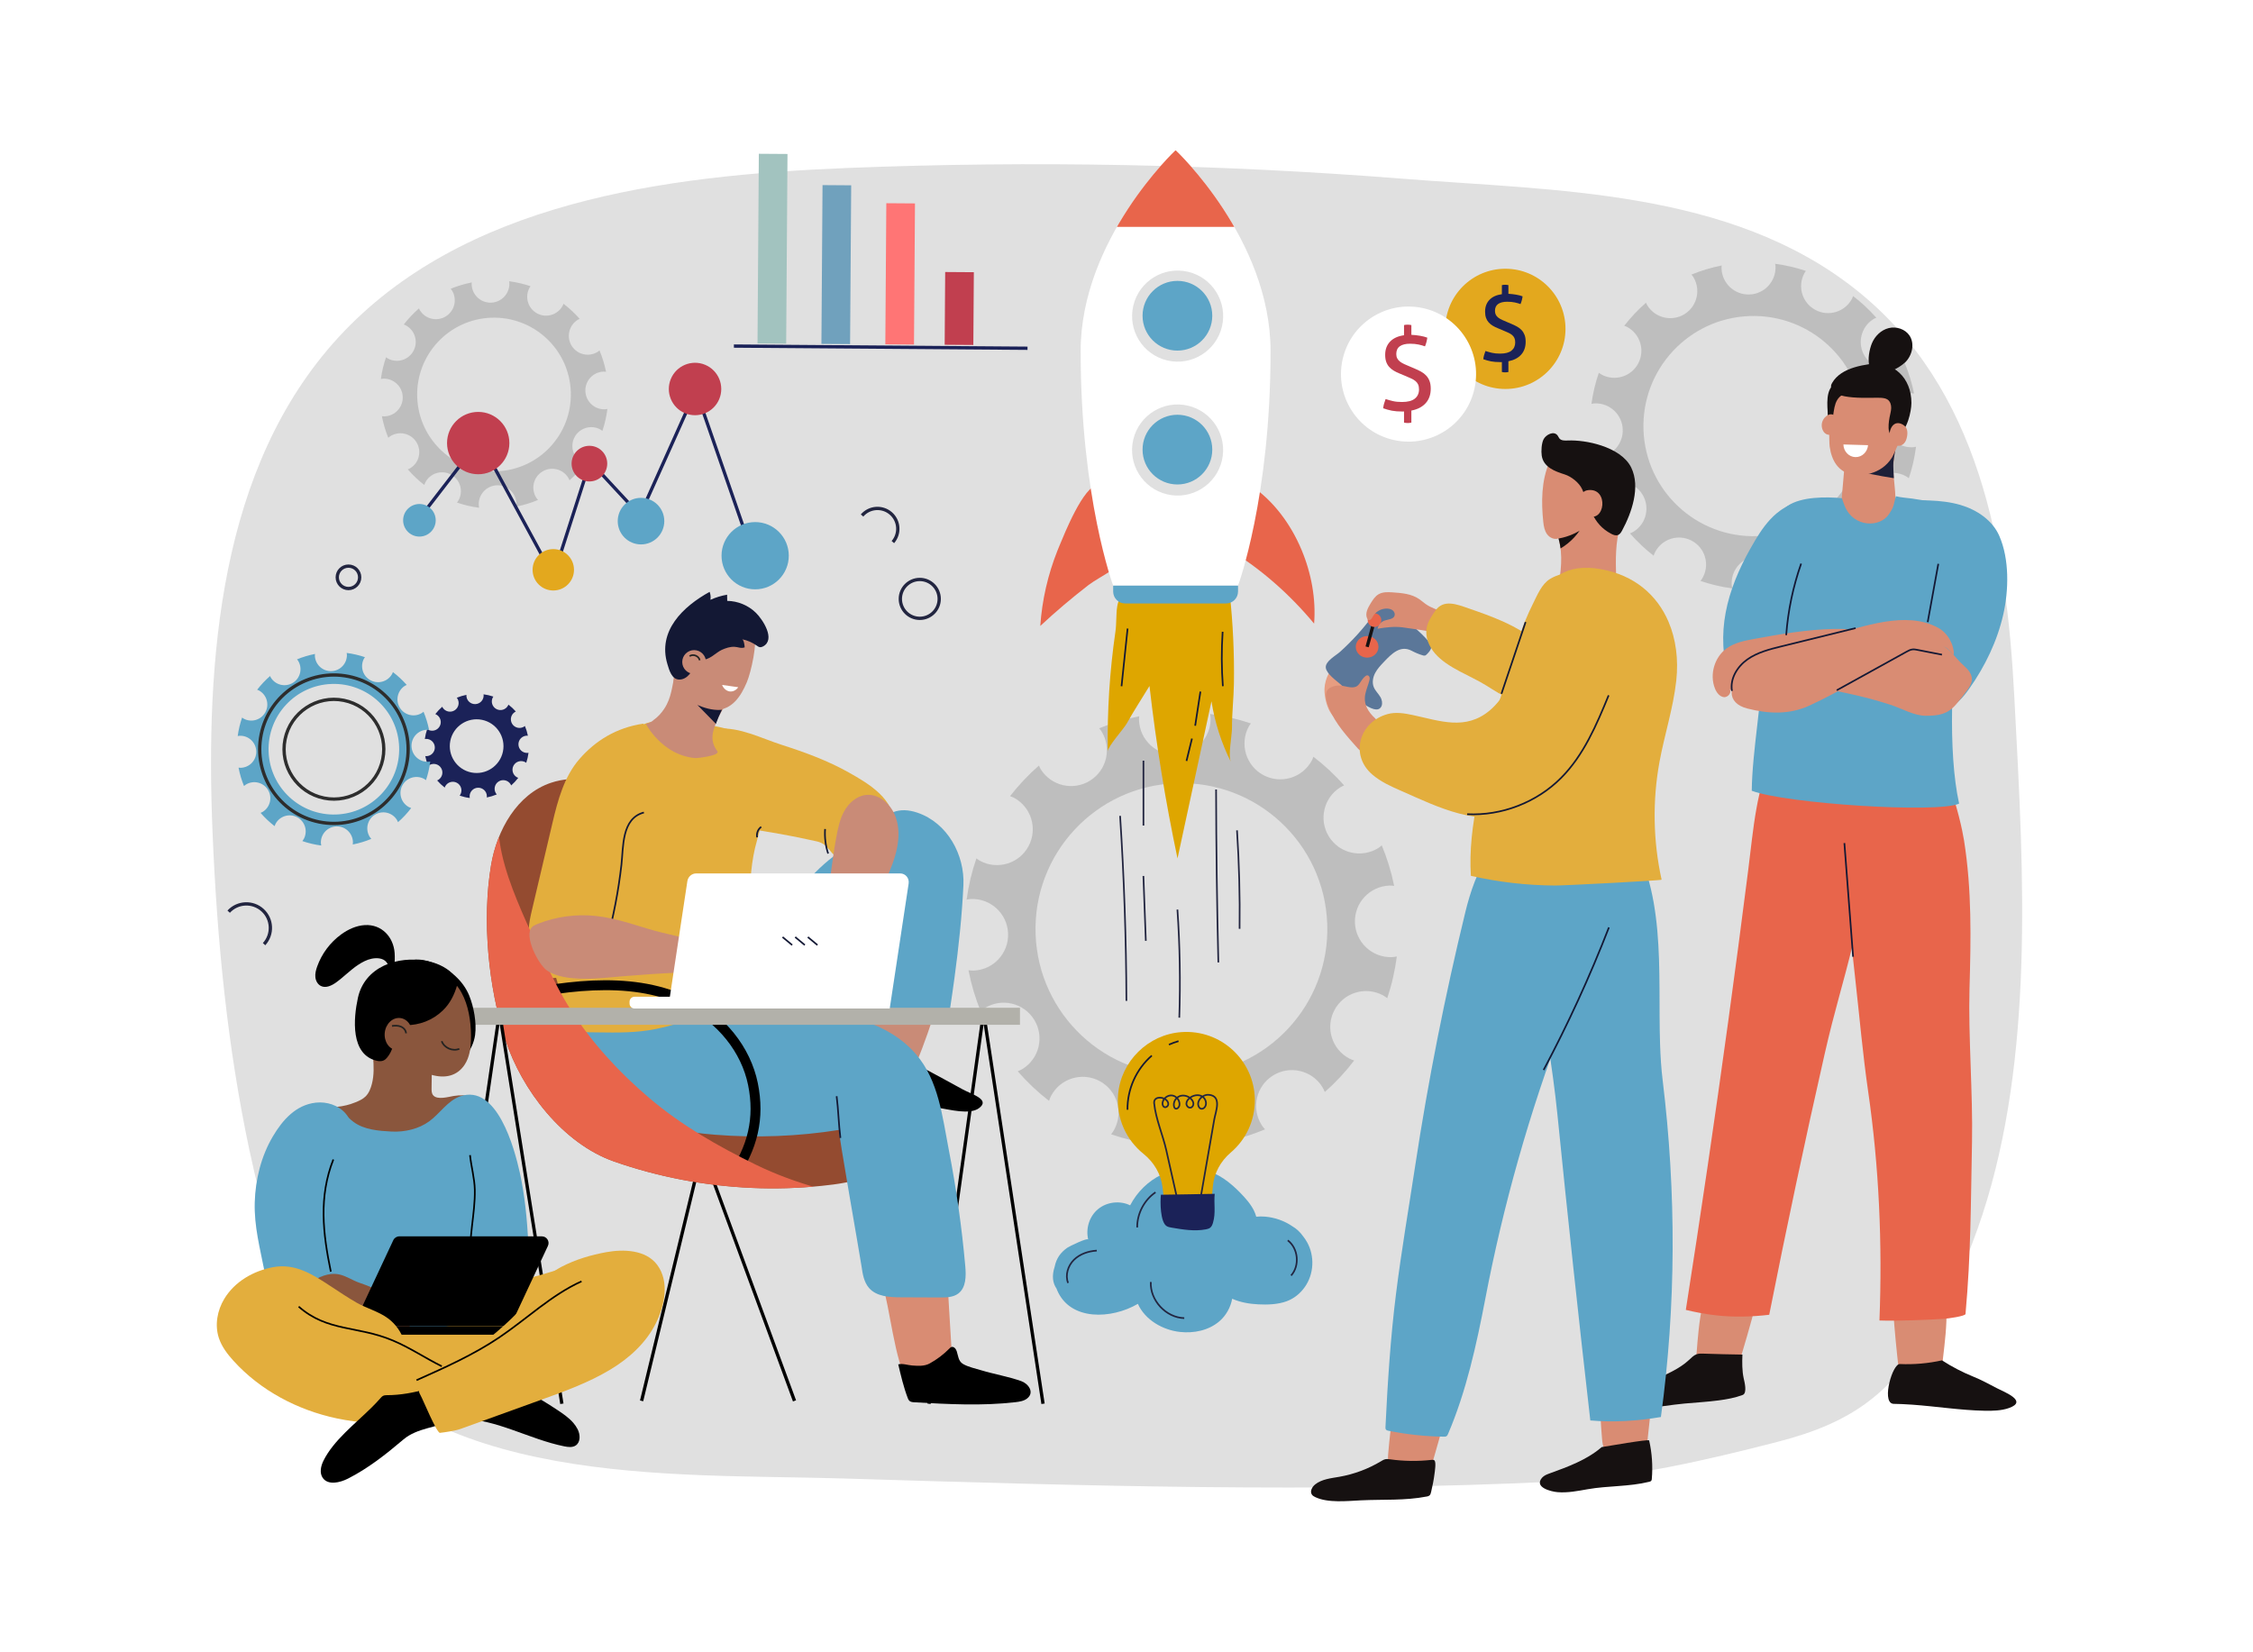 <?xml version="1.0" encoding="utf-8"?>
<!-- Generator: Adobe Illustrator 27.5.0, SVG Export Plug-In . SVG Version: 6.00 Build 0)  -->
<svg version="1.1" xmlns="http://www.w3.org/2000/svg" xmlns:xlink="http://www.w3.org/1999/xlink" x="0px" y="0px"
	 viewBox="0 0 682.04 500" style="enable-background:new 0 0 682.04 500;" xml:space="preserve">
<g id="BACKGROUND">
	<rect style="fill:#FFFFFF;" width="682.04" height="500"/>
</g>
<g id="OBJECTS">
	<path style="fill:#E0E0E0;" d="M611.769,253.164c1.658,51.304-0.974,105.769-27.221,148.786
		c-12.024,19.708-23.422,28.578-46.444,34.51c-21.623,5.571-44.679,10.918-66.915,12.001c-71.724,3.492-143.589,1.296-215.365-0.9
		c-52.895-1.619-127.272,3.136-160.871-47.382c-10.342-15.55-15.593-33.9-19.479-52.166c-6.67-31.359-9.752-63.393-11.108-95.425
		c-2.248-53.075,2.125-111.274,38.037-150.419c37.625-41.012,98.548-49.09,154.16-51.321c56.052-2.249,112.238-1.158,168.162,3.26
		c46.154,3.646,98.899,3.248,137.067,33.538c37.515,29.772,45.605,77.839,47.973,122.955
		C610.484,224.311,611.299,238.61,611.769,253.164z"/>
	<g>
		<g style="opacity:0.55;">
			<g>
				<g>
					<path style="fill:#A3A3A3;" d="M142.828,85.488c-2.218,0.438-4.358,1.084-6.398,1.921c0.124,0.158,0.259,0.301,0.368,0.474
						c1.672,2.672,0.86,6.194-1.812,7.866c-2.673,1.672-6.195,0.861-7.866-1.812c-0.118-0.189-0.196-0.389-0.289-0.585
						c-1.687,1.473-3.229,3.106-4.602,4.875c0.197,0.078,0.399,0.139,0.591,0.241c2.784,1.478,3.843,4.934,2.364,7.718
						c-1.478,2.784-4.934,3.842-7.718,2.364c-0.218-0.116-0.406-0.264-0.603-0.403c-0.727,2.109-1.254,4.307-1.562,6.574
						c0.234-0.038,0.464-0.088,0.707-0.097c3.15-0.111,5.795,2.352,5.906,5.502c0.112,3.151-2.352,5.795-5.502,5.907
						c-0.276,0.01-0.543-0.024-0.81-0.053c0.436,2.269,1.091,4.456,1.944,6.539c0.205-0.173,0.406-0.35,0.641-0.497
						c2.673-1.672,6.194-0.86,7.866,1.812c1.672,2.673,0.861,6.194-1.812,7.866c-0.254,0.159-0.522,0.275-0.789,0.39
						c1.505,1.732,3.176,3.313,4.992,4.715c0.095-0.272,0.19-0.544,0.329-0.806c1.479-2.784,4.934-3.842,7.718-2.364
						c2.784,1.478,3.842,4.934,2.364,7.718c-0.15,0.281-0.332,0.533-0.519,0.778c2.153,0.74,4.4,1.272,6.716,1.575
						c-0.057-0.293-0.111-0.587-0.122-0.895c-0.112-3.15,2.352-5.794,5.502-5.906c3.15-0.111,5.795,2.352,5.907,5.502
						c0.011,0.322-0.021,0.633-0.062,0.942c2.293-0.451,4.501-1.127,6.603-2.004c-0.196-0.225-0.39-0.452-0.553-0.713
						c-1.672-2.673-0.86-6.195,1.812-7.866c2.672-1.672,6.194-0.861,7.866,1.812c0.164,0.262,0.285,0.537,0.402,0.814
						c1.723-1.516,3.291-3.2,4.683-5.025c-0.265-0.094-0.53-0.185-0.785-0.321c-2.784-1.479-3.843-4.934-2.364-7.718
						c1.478-2.784,4.934-3.842,7.718-2.364c0.254,0.135,0.477,0.303,0.702,0.469c0.717-2.133,1.231-4.357,1.52-6.647
						c-0.252,0.043-0.501,0.095-0.764,0.104c-3.15,0.112-5.795-2.352-5.906-5.502c-0.111-3.15,2.352-5.795,5.502-5.906
						c0.257-0.009,0.503,0.025,0.752,0.049c-0.452-2.243-1.119-4.404-1.98-6.462c-0.179,0.144-0.347,0.299-0.547,0.424
						c-2.672,1.672-6.194,0.86-7.866-1.812c-1.672-2.672-0.861-6.194,1.812-7.866c0.197-0.123,0.405-0.204,0.609-0.301
						c-1.484-1.679-3.128-3.211-4.907-4.573c-0.076,0.192-0.135,0.388-0.235,0.574c-1.479,2.784-4.934,3.842-7.718,2.364
						c-2.784-1.478-3.842-4.934-2.364-7.718c0.101-0.191,0.233-0.353,0.352-0.527c-2.089-0.705-4.264-1.212-6.505-1.507
						c0.026,0.192,0.072,0.378,0.079,0.576c0.112,3.15-2.352,5.794-5.502,5.906c-3.15,0.111-5.795-2.352-5.906-5.502
						C142.78,85.897,142.812,85.695,142.828,85.488z M148.725,96.174c12.839-0.455,23.615,9.585,24.069,22.423
						c0.454,12.838-9.585,23.615-22.423,24.069c-12.839,0.454-23.615-9.585-24.069-22.423
						C125.848,107.405,135.887,96.628,148.725,96.174z"/>
				</g>
			</g>
		</g>
		<g style="opacity:0.55;">
			<g>
				<g>
					<path style="fill:#A3A3A3;" d="M521.208,80.361c-3.178,0.628-6.244,1.553-9.166,2.753c0.177,0.226,0.371,0.431,0.527,0.68
						c2.395,3.829,1.233,8.875-2.596,11.271c-3.83,2.396-8.876,1.233-11.271-2.596c-0.169-0.27-0.28-0.558-0.414-0.838
						c-2.417,2.111-4.626,4.45-6.593,6.985c0.283,0.112,0.571,0.2,0.847,0.346c3.989,2.118,5.506,7.069,3.387,11.059
						c-2.118,3.989-7.07,5.505-11.059,3.387c-0.313-0.166-0.582-0.378-0.864-0.577c-1.042,3.022-1.797,6.172-2.238,9.419
						c0.336-0.055,0.665-0.126,1.013-0.139c4.514-0.16,8.303,3.37,8.462,7.883c0.16,4.514-3.37,8.303-7.884,8.463
						c-0.396,0.014-0.778-0.035-1.16-0.076c0.624,3.251,1.564,6.384,2.785,9.368c0.294-0.248,0.582-0.502,0.918-0.712
						c3.829-2.395,8.875-1.233,11.271,2.596c2.396,3.829,1.233,8.875-2.596,11.271c-0.364,0.228-0.748,0.394-1.131,0.558
						c2.157,2.481,4.551,4.747,7.152,6.756c0.136-0.389,0.272-0.779,0.471-1.154c2.119-3.989,7.07-5.505,11.059-3.387
						c3.989,2.118,5.505,7.07,3.387,11.059c-0.214,0.403-0.476,0.763-0.744,1.115c3.085,1.06,6.304,1.823,9.622,2.256
						c-0.082-0.42-0.16-0.842-0.175-1.283c-0.16-4.514,3.37-8.302,7.884-8.462c4.514-0.16,8.303,3.37,8.463,7.883
						c0.016,0.461-0.03,0.907-0.088,1.35c3.286-0.646,6.449-1.615,9.461-2.871c-0.28-0.322-0.558-0.648-0.792-1.021
						c-2.396-3.829-1.233-8.875,2.596-11.271c3.829-2.396,8.875-1.233,11.271,2.596c0.235,0.376,0.408,0.77,0.576,1.166
						c2.468-2.173,4.716-4.584,6.709-7.199c-0.379-0.134-0.759-0.265-1.124-0.459c-3.989-2.119-5.506-7.07-3.387-11.059
						c2.118-3.989,7.069-5.505,11.059-3.387c0.364,0.194,0.684,0.434,1.005,0.671c1.028-3.056,1.763-6.242,2.178-9.524
						c-0.361,0.062-0.718,0.136-1.095,0.15c-4.514,0.16-8.303-3.37-8.463-7.884c-0.16-4.514,3.37-8.303,7.884-8.462
						c0.368-0.013,0.721,0.035,1.078,0.07c-0.648-3.213-1.604-6.31-2.838-9.259c-0.256,0.207-0.497,0.428-0.783,0.607
						c-3.829,2.395-8.875,1.233-11.271-2.596c-2.395-3.829-1.233-8.875,2.596-11.271c0.281-0.176,0.58-0.293,0.873-0.431
						c-2.127-2.405-4.481-4.6-7.03-6.552c-0.109,0.275-0.194,0.555-0.336,0.823c-2.119,3.989-7.07,5.505-11.059,3.387
						c-3.989-2.118-5.505-7.069-3.386-11.059c0.145-0.273,0.334-0.505,0.504-0.755c-2.993-1.01-6.11-1.737-9.32-2.159
						c0.038,0.275,0.103,0.542,0.113,0.826c0.16,4.514-3.37,8.302-7.884,8.462c-4.514,0.16-8.302-3.37-8.462-7.883
						C521.139,80.947,521.186,80.658,521.208,80.361z M529.657,95.672c18.395-0.651,33.835,13.733,34.486,32.128
						c0.651,18.395-13.733,33.835-32.128,34.486c-18.395,0.651-33.835-13.733-34.486-32.128
						C496.879,111.763,511.263,96.323,529.657,95.672z"/>
				</g>
			</g>
		</g>
		<g style="opacity:0.55;">
			<g>
				<g>
					<path style="fill:#A3A3A3;" d="M344.884,216.809c-4.212,0.832-8.275,2.058-12.148,3.648c0.235,0.299,0.492,0.571,0.698,0.901
						c3.174,5.075,1.634,11.762-3.441,14.937c-5.075,3.175-11.763,1.634-14.937-3.441c-0.224-0.358-0.371-0.739-0.549-1.111
						c-3.203,2.798-6.132,5.898-8.738,9.258c0.375,0.149,0.757,0.265,1.122,0.459c5.287,2.807,7.297,9.369,4.489,14.656
						c-2.807,5.286-9.369,7.296-14.656,4.488c-0.414-0.22-0.771-0.501-1.145-0.764c-1.381,4.005-2.382,8.179-2.966,12.482
						c0.445-0.072,0.881-0.167,1.343-0.184c5.982-0.212,11.004,4.466,11.215,10.448c0.212,5.982-4.466,11.004-10.448,11.216
						c-0.525,0.018-1.031-0.046-1.538-0.1c0.827,4.308,2.072,8.461,3.691,12.416c0.39-0.328,0.772-0.665,1.217-0.943
						c5.075-3.174,11.762-1.634,14.937,3.441c3.175,5.075,1.634,11.763-3.44,14.937c-0.483,0.302-0.991,0.522-1.499,0.74
						c2.859,3.288,6.031,6.292,9.479,8.954c0.18-0.516,0.36-1.032,0.625-1.53c2.808-5.286,9.37-7.296,14.656-4.488
						c5.287,2.807,7.296,9.369,4.489,14.656c-0.284,0.534-0.631,1.012-0.986,1.477c4.089,1.405,8.354,2.416,12.753,2.99
						c-0.109-0.556-0.211-1.116-0.232-1.7c-0.212-5.982,4.466-11.003,10.448-11.215c5.982-0.212,11.004,4.466,11.216,10.448
						c0.022,0.611-0.04,1.202-0.117,1.789c4.355-0.855,8.547-2.14,12.539-3.805c-0.372-0.427-0.74-0.859-1.05-1.354
						c-3.175-5.075-1.634-11.763,3.441-14.937c5.075-3.175,11.762-1.634,14.937,3.441c0.311,0.498,0.541,1.021,0.763,1.545
						c3.271-2.879,6.25-6.076,8.892-9.541c-0.502-0.178-1.006-0.352-1.49-0.609c-5.287-2.808-7.297-9.37-4.488-14.656
						c2.807-5.287,9.369-7.296,14.656-4.489c0.482,0.257,0.906,0.575,1.332,0.89c1.362-4.051,2.337-8.273,2.886-12.622
						c-0.479,0.082-0.952,0.181-1.451,0.198c-5.982,0.212-11.004-4.466-11.216-10.448c-0.212-5.982,4.467-11.004,10.448-11.215
						c0.488-0.018,0.956,0.047,1.429,0.093c-0.859-4.258-2.126-8.362-3.761-12.271c-0.34,0.274-0.658,0.567-1.038,0.805
						c-5.075,3.175-11.762,1.634-14.937-3.441c-3.174-5.074-1.634-11.762,3.441-14.937c0.373-0.233,0.769-0.388,1.157-0.571
						c-2.818-3.188-5.939-6.097-9.317-8.684c-0.145,0.364-0.257,0.736-0.445,1.091c-2.808,5.287-9.37,7.296-14.656,4.488
						c-5.287-2.808-7.296-9.369-4.488-14.656c0.192-0.362,0.442-0.669,0.668-1.001c-3.966-1.338-8.098-2.302-12.352-2.861
						c0.05,0.365,0.136,0.718,0.149,1.094c0.212,5.982-4.466,11.003-10.448,11.215c-5.982,0.212-11.003-4.466-11.215-10.448
						C344.793,217.585,344.855,217.202,344.884,216.809z M356.083,237.1c24.379-0.863,44.842,18.2,45.705,42.579
						c0.863,24.379-18.2,44.841-42.579,45.705c-24.379,0.863-44.841-18.2-45.705-42.579
						C312.641,258.425,331.704,237.962,356.083,237.1z"/>
				</g>
			</g>
		</g>
		<g>
			<g>
				
					<rect x="205.256" y="70.982" transform="matrix(0.007 -1 1 0.007 156.899 308.712)" style="fill:#A2C3BF;" width="57.404" height="8.677"/>
				
					<rect x="229.25" y="75.798" transform="matrix(0.007 -1 1 0.007 171.262 332.814)" style="fill:#70A1BD;" width="48.059" height="8.677"/>
				
					<rect x="251.257" y="78.612" transform="matrix(0.007 -1 1 0.007 187.641 354.943)" style="fill:#FF7575;" width="42.719" height="8.677"/>
				
					<rect x="279.501" y="89.092" transform="matrix(0.007 -1 1 0.007 194.928 383.243)" style="fill:#C13F4F;" width="22.027" height="8.677"/>
			</g>
			<line style="fill:none;stroke:#1B2258;stroke-miterlimit:10;" x1="222.168" y1="104.759" x2="311.054" y2="105.42"/>
		</g>
		<g>
			<g>
				<g>
					<g>
						<path style="fill:#1B2258;" d="M141.204,210.333c-1.015,0.2-1.995,0.496-2.928,0.879c0.056,0.072,0.119,0.138,0.168,0.217
							c0.765,1.223,0.394,2.835-0.829,3.601c-1.223,0.765-2.835,0.394-3.601-0.829c-0.054-0.086-0.09-0.178-0.132-0.268
							c-0.772,0.674-1.478,1.422-2.106,2.232c0.09,0.036,0.183,0.064,0.271,0.111c1.274,0.677,1.759,2.258,1.082,3.533
							c-0.677,1.274-2.258,1.759-3.533,1.082c-0.1-0.053-0.186-0.121-0.276-0.184c-0.333,0.965-0.574,1.972-0.715,3.009
							c0.107-0.017,0.212-0.04,0.324-0.044c1.442-0.051,2.652,1.076,2.704,2.518c0.051,1.442-1.077,2.653-2.519,2.704
							c-0.127,0.004-0.248-0.011-0.371-0.024c0.199,1.038,0.5,2.04,0.89,2.993c0.094-0.079,0.186-0.16,0.293-0.227
							c1.223-0.765,2.835-0.394,3.601,0.829c0.765,1.223,0.394,2.835-0.829,3.601c-0.116,0.073-0.239,0.126-0.361,0.178
							c0.689,0.793,1.454,1.517,2.285,2.158c0.043-0.124,0.087-0.249,0.151-0.369c0.677-1.274,2.259-1.759,3.533-1.082
							c1.274,0.677,1.759,2.258,1.082,3.533c-0.068,0.129-0.152,0.244-0.238,0.356c0.986,0.339,2.014,0.583,3.074,0.721
							c-0.026-0.134-0.051-0.269-0.056-0.41c-0.051-1.442,1.077-2.652,2.519-2.703c1.442-0.051,2.653,1.076,2.704,2.518
							c0.005,0.147-0.01,0.29-0.028,0.431c1.05-0.206,2.06-0.516,3.023-0.917c-0.09-0.103-0.178-0.207-0.253-0.326
							c-0.765-1.223-0.394-2.835,0.829-3.601c1.223-0.765,2.835-0.394,3.601,0.829c0.075,0.12,0.13,0.246,0.184,0.372
							c0.788-0.694,1.507-1.464,2.143-2.3c-0.121-0.043-0.243-0.085-0.359-0.147c-1.274-0.677-1.759-2.259-1.082-3.533
							c0.677-1.274,2.258-1.759,3.533-1.082c0.116,0.062,0.218,0.139,0.321,0.215c0.328-0.977,0.563-1.994,0.696-3.043
							c-0.115,0.02-0.23,0.044-0.35,0.048c-1.442,0.051-2.652-1.076-2.704-2.519c-0.051-1.442,1.077-2.652,2.519-2.703
							c0.118-0.004,0.23,0.011,0.344,0.022c-0.207-1.027-0.512-2.016-0.907-2.958c-0.082,0.066-0.159,0.137-0.25,0.194
							c-1.223,0.765-2.835,0.394-3.601-0.829c-0.765-1.223-0.394-2.835,0.829-3.601c0.09-0.056,0.185-0.094,0.279-0.137
							c-0.679-0.768-1.432-1.47-2.246-2.093c-0.035,0.088-0.062,0.178-0.107,0.263c-0.677,1.274-2.259,1.759-3.533,1.082
							c-1.274-0.677-1.759-2.258-1.082-3.533c0.046-0.087,0.107-0.161,0.161-0.241c-0.956-0.323-1.952-0.555-2.978-0.69
							c0.012,0.088,0.033,0.173,0.036,0.264c0.051,1.442-1.077,2.652-2.519,2.703c-1.442,0.051-2.652-1.076-2.704-2.518
							C141.182,210.52,141.197,210.428,141.204,210.333z M143.903,215.224c5.877-0.208,10.809,4.387,11.017,10.264
							c0.208,5.877-4.387,10.809-10.264,11.017c-5.877,0.208-10.809-4.387-11.017-10.264
							C133.431,220.365,138.026,215.432,143.903,215.224z"/>
					</g>
					<path style="fill:#1B2258;" d="M141.894,237.723c6.539,1.321,12.934-2.925,14.255-9.465c1.321-6.539-2.924-12.934-9.464-14.255
						c-6.54-1.321-12.934,2.924-14.255,9.464C131.109,230.006,135.355,236.402,141.894,237.723z M136.322,224.253
						c0.887-4.393,5.184-7.245,9.577-6.358c4.393,0.887,7.245,5.183,6.358,9.577c-0.887,4.393-5.184,7.246-9.577,6.359
						C138.287,232.943,135.435,228.647,136.322,224.253z"/>
				</g>
			</g>
			<g>
				<g>
					<g>
						<path style="fill:#5DA5C7;" d="M95.356,197.954c-1.885,0.372-3.704,0.921-5.438,1.633c0.105,0.134,0.22,0.256,0.313,0.403
							c1.421,2.272,0.731,5.265-1.54,6.686c-2.272,1.421-5.265,0.731-6.686-1.54c-0.1-0.16-0.166-0.331-0.245-0.497
							c-1.434,1.253-2.745,2.64-3.911,4.144c0.168,0.066,0.339,0.118,0.502,0.205c2.366,1.257,3.266,4.194,2.009,6.56
							c-1.257,2.367-4.194,3.266-6.56,2.009c-0.186-0.098-0.345-0.224-0.513-0.342c-0.618,1.793-1.066,3.661-1.328,5.587
							c0.199-0.032,0.395-0.075,0.601-0.082c2.678-0.095,4.925,1.999,5.02,4.677c0.095,2.678-1.999,4.926-4.677,5.02
							c-0.235,0.008-0.461-0.021-0.688-0.045c0.37,1.928,0.927,3.787,1.652,5.558c0.174-0.147,0.345-0.298,0.545-0.422
							c2.272-1.421,5.265-0.731,6.686,1.54c1.421,2.272,0.732,5.265-1.54,6.686c-0.216,0.135-0.443,0.234-0.671,0.331
							c1.28,1.472,2.7,2.816,4.243,4.008c0.08-0.231,0.161-0.462,0.279-0.685c1.257-2.366,4.194-3.266,6.561-2.009
							c2.366,1.257,3.266,4.194,2.009,6.561c-0.127,0.239-0.282,0.453-0.441,0.661c1.83,0.629,3.74,1.082,5.708,1.339
							c-0.049-0.249-0.095-0.499-0.104-0.761c-0.095-2.678,1.999-4.925,4.677-5.02c2.678-0.095,4.926,1.999,5.02,4.677
							c0.01,0.273-0.018,0.538-0.052,0.801c1.949-0.383,3.826-0.958,5.613-1.703c-0.166-0.191-0.331-0.384-0.47-0.606
							c-1.421-2.272-0.731-5.265,1.54-6.686c2.272-1.421,5.265-0.732,6.686,1.54c0.14,0.223,0.242,0.457,0.341,0.691
							c1.464-1.289,2.798-2.72,3.98-4.271c-0.225-0.08-0.45-0.157-0.667-0.273c-2.367-1.257-3.266-4.194-2.009-6.56
							c1.257-2.367,4.194-3.266,6.56-2.009c0.216,0.115,0.406,0.257,0.597,0.398c0.61-1.813,1.046-3.703,1.292-5.65
							c-0.214,0.037-0.426,0.081-0.65,0.089c-2.678,0.095-4.925-1.999-5.02-4.677c-0.095-2.678,1.999-4.925,4.677-5.02
							c0.218-0.008,0.428,0.021,0.639,0.042c-0.385-1.906-0.951-3.743-1.684-5.493c-0.152,0.123-0.295,0.254-0.464,0.36
							c-2.272,1.421-5.265,0.731-6.686-1.54c-1.421-2.271-0.731-5.265,1.54-6.686c0.167-0.104,0.344-0.174,0.518-0.256
							c-1.262-1.427-2.659-2.729-4.171-3.887c-0.065,0.163-0.115,0.329-0.199,0.488c-1.257,2.366-4.194,3.266-6.561,2.009
							c-2.366-1.257-3.266-4.194-2.009-6.561c0.086-0.162,0.198-0.3,0.299-0.448c-1.776-0.599-3.625-1.03-5.529-1.281
							c0.023,0.163,0.061,0.321,0.067,0.49c0.095,2.678-1.999,4.925-4.677,5.02c-2.678,0.095-4.925-1.999-5.02-4.677
							C95.315,198.302,95.343,198.13,95.356,197.954z M100.369,207.037c10.913-0.386,20.072,8.147,20.459,19.059
							c0.386,10.912-8.147,20.072-19.059,20.459c-10.913,0.386-20.072-8.147-20.459-19.059
							C80.923,216.583,89.456,207.423,100.369,207.037z"/>
					</g>
					<path style="fill:none;stroke:#2D2D2D;stroke-linecap:round;stroke-miterlimit:10;" d="M96.639,248.816
						c12.143,2.453,24.018-5.432,26.471-17.576c2.453-12.143-5.43-24.018-17.574-26.471c-12.144-2.453-24.018,5.43-26.472,17.574
						C76.612,234.487,84.495,246.363,96.639,248.816z M86.292,223.804c1.648-8.158,9.626-13.454,17.784-11.806
						c8.158,1.648,13.454,9.625,11.806,17.784c-1.648,8.158-9.626,13.455-17.784,11.807S84.644,231.962,86.292,223.804z"/>
				</g>
			</g>
		</g>
		<path style="fill:none;stroke:#222540;stroke-miterlimit:10;" d="M69.223,275.972c2.714-2.959,7.313-3.158,10.273-0.444
			c2.959,2.714,3.158,7.314,0.444,10.273"/>
		<g>
			<g>
				<circle style="fill:#E3A81E;" cx="455.717" cy="99.548" r="18.198"/>
				<g>
					<path style="fill:#1B2258;" d="M454.655,109.585c-0.095,0.019-0.17,0.028-0.226,0.028c-0.057,0-0.113,0-0.169,0
						c-0.584,0-1.111-0.019-1.582-0.057c-0.471-0.038-0.908-0.094-1.313-0.169c-0.405-0.076-0.796-0.17-1.172-0.283
						c-0.377-0.113-0.763-0.235-1.158-0.367c0.037-0.414,0.117-0.833,0.24-1.256c0.122-0.424,0.259-0.833,0.41-1.229
						c0.64,0.207,1.299,0.391,1.977,0.551c0.678,0.16,1.497,0.24,2.457,0.24c1.544,0,2.692-0.301,3.445-0.904
						c0.753-0.602,1.129-1.43,1.129-2.485c0-0.527-0.08-0.969-0.24-1.327c-0.16-0.358-0.4-0.668-0.72-0.932
						c-0.32-0.264-0.725-0.504-1.214-0.72c-0.49-0.216-1.064-0.466-1.723-0.748l-1.355-0.565c-0.565-0.226-1.083-0.48-1.553-0.762
						c-0.471-0.282-0.881-0.616-1.229-1.003c-0.349-0.386-0.617-0.842-0.805-1.37c-0.188-0.527-0.282-1.158-0.282-1.892
						c0-1.45,0.438-2.636,1.313-3.558c0.875-0.922,2.132-1.497,3.77-1.723v-2.739c0.283-0.075,0.602-0.113,0.96-0.113
						c0.376,0,0.715,0.038,1.016,0.113v2.626c0.791,0.038,1.568,0.123,2.33,0.254c0.763,0.132,1.416,0.301,1.963,0.508
						c-0.095,0.791-0.302,1.572-0.621,2.344c-0.509-0.188-1.092-0.353-1.751-0.494c-0.659-0.141-1.422-0.212-2.288-0.212
						c-1.186,0-2.099,0.226-2.739,0.678c-0.64,0.452-0.96,1.149-0.96,2.09c0,0.452,0.085,0.843,0.254,1.172
						c0.17,0.33,0.419,0.621,0.748,0.875c0.329,0.254,0.724,0.485,1.186,0.692c0.461,0.207,0.983,0.433,1.567,0.678l1.073,0.452
						c0.678,0.282,1.289,0.574,1.836,0.875c0.546,0.301,1.012,0.659,1.398,1.073c0.386,0.415,0.687,0.904,0.904,1.469
						c0.216,0.565,0.325,1.252,0.325,2.061c0,1.601-0.456,2.904-1.37,3.911c-0.913,1.007-2.198,1.671-3.855,1.991v3.248
						c-0.151,0.037-0.311,0.066-0.48,0.085c-0.169,0.019-0.329,0.028-0.48,0.028c-0.169,0-0.339-0.01-0.509-0.028
						c-0.17-0.019-0.339-0.047-0.508-0.085V109.585z"/>
				</g>
			</g>
			<g>
				
					<ellipse transform="matrix(0.162 -0.987 0.987 0.162 245.556 515.58)" style="fill:#FFFFFF;" cx="426.23" cy="113.264" rx="20.441" ry="20.441"/>
				<g>
					<path style="fill:#C13F4F;" d="M425.036,124.538c-0.106,0.021-0.19,0.032-0.254,0.032c-0.064,0-0.127,0-0.19,0
						c-0.656,0-1.248-0.021-1.776-0.064c-0.529-0.043-1.02-0.106-1.475-0.19c-0.455-0.085-0.894-0.19-1.316-0.317
						c-0.423-0.127-0.857-0.264-1.301-0.412c0.042-0.465,0.132-0.936,0.269-1.411c0.137-0.476,0.29-0.936,0.46-1.38
						c0.719,0.233,1.459,0.439,2.221,0.619c0.761,0.18,1.681,0.27,2.759,0.27c1.734,0,3.024-0.338,3.87-1.015
						c0.845-0.676,1.269-1.607,1.269-2.791c0-0.592-0.09-1.089-0.27-1.491c-0.18-0.402-0.45-0.75-0.809-1.047
						c-0.36-0.296-0.814-0.565-1.364-0.809c-0.55-0.243-1.195-0.523-1.935-0.841l-1.522-0.634c-0.634-0.254-1.216-0.539-1.745-0.856
						c-0.529-0.317-0.989-0.692-1.38-1.126c-0.392-0.433-0.693-0.946-0.904-1.538c-0.211-0.592-0.317-1.3-0.317-2.125
						c0-1.628,0.491-2.961,1.475-3.997c0.983-1.036,2.395-1.681,4.234-1.935v-3.077c0.317-0.084,0.676-0.127,1.079-0.127
						c0.423,0,0.803,0.043,1.142,0.127v2.95c0.888,0.043,1.761,0.138,2.617,0.285c0.857,0.148,1.591,0.339,2.205,0.571
						c-0.106,0.888-0.339,1.766-0.698,2.633c-0.571-0.211-1.227-0.397-1.967-0.555c-0.741-0.159-1.597-0.238-2.569-0.238
						c-1.332,0-2.358,0.254-3.077,0.761c-0.719,0.507-1.078,1.29-1.078,2.347c0,0.507,0.095,0.947,0.285,1.316
						c0.19,0.37,0.47,0.698,0.84,0.983c0.37,0.285,0.814,0.545,1.332,0.777c0.518,0.233,1.104,0.487,1.76,0.761l1.205,0.507
						c0.761,0.317,1.448,0.645,2.062,0.983c0.613,0.339,1.137,0.741,1.57,1.205c0.433,0.465,0.772,1.015,1.015,1.649
						c0.243,0.634,0.365,1.406,0.365,2.315c0,1.798-0.513,3.262-1.538,4.393c-1.026,1.131-2.469,1.877-4.33,2.236v3.648
						c-0.169,0.042-0.349,0.074-0.539,0.095c-0.19,0.021-0.37,0.032-0.539,0.032c-0.19,0-0.381-0.011-0.571-0.032
						c-0.19-0.021-0.38-0.053-0.571-0.095V124.538z"/>
				</g>
			</g>
		</g>
		<path style="fill:none;stroke:#222540;stroke-miterlimit:10;" d="M108.881,174.76c0,1.874-1.519,3.393-3.393,3.393
			c-1.874,0-3.393-1.519-3.393-3.393s1.519-3.393,3.393-3.393C107.362,171.367,108.881,172.886,108.881,174.76z"/>
		<g>
			<g>
				<polyline style="fill:none;stroke:#1B2258;stroke-miterlimit:10;" points="126.326,157.71 145.195,133.266 167.495,174.435 
					178.646,139.698 193.725,155.959 210.66,118.164 228.393,169.289 				"/>
				<path style="fill:#5DA5C7;" d="M218.428,168.217c0,5.622,4.557,10.179,10.179,10.179c5.621,0,10.178-4.557,10.178-10.179
					c0-5.621-4.557-10.178-10.178-10.178C222.986,158.038,218.428,162.596,218.428,168.217z"/>
				<path style="fill:#C13F4F;" d="M183.825,140.342c0,2.979-2.415,5.394-5.394,5.394c-2.979,0-5.394-2.415-5.394-5.394
					c0-2.979,2.415-5.394,5.394-5.394C181.41,134.947,183.825,137.363,183.825,140.342z"/>
				<circle style="fill:#5DA5C7;" cx="126.969" cy="157.496" r="4.932"/>
				<path style="fill:#C13F4F;" d="M154.201,134.123c0,5.211-4.224,9.435-9.435,9.435c-5.211,0-9.435-4.224-9.435-9.435
					c0-5.211,4.224-9.435,9.435-9.435C149.977,124.688,154.201,128.913,154.201,134.123z"/>
				
					<ellipse transform="matrix(0.383 -0.924 0.924 0.383 21.061 267)" style="fill:#C13F4F;" cx="210.327" cy="117.74" rx="7.934" ry="7.934"/>
				<path style="fill:#5DA5C7;" d="M187,157.749c0-3.893,3.156-7.049,7.049-7.049c3.893,0,7.049,3.156,7.049,7.049
					c0,3.893-3.156,7.049-7.049,7.049C190.156,164.799,187,161.643,187,157.749z"/>
				<circle style="fill:#E3A81E;" cx="167.495" cy="172.482" r="6.267"/>
			</g>
			<path style="fill:none;stroke:#222540;stroke-miterlimit:10;" d="M260.966,156.042c2.224-2.575,6.115-2.86,8.691-0.636
				c2.576,2.224,2.86,6.115,0.636,8.69"/>
			<circle style="fill:none;stroke:#222540;stroke-miterlimit:10;" cx="278.438" cy="181.292" r="5.883"/>
		</g>
		<g>
			<path style="fill:#D98C73;" d="M526.121,413.646c-0.111,0.357-0.233,0.731-0.52,1.003c-0.321,0.304-0.787,0.422-1.227,0.523
				c-3.802,0.874-7.643,1.56-11.497,2.053c1.22-9.792,0.824-19.85,4.718-29.208c0.575-1.382,1.262-2.768,2.371-3.867
				c1.831-1.815,4.675-2.614,7.23-2.307c2.027,0.243,6.043,1.674,6.602,3.696c0.611,2.212-1.666,7.016-2.277,9.326
				C529.859,401.149,528.058,407.411,526.121,413.646z"/>
			<path style="fill:#161111;" d="M497.826,426.322c4.071-0.369,8.099-1.086,12.165-1.462c3.435-0.318,6.883-0.495,10.304-0.953
				c2.424-0.325,4.935-0.767,7.255-1.643c1.467-0.554,0.526-4.04,0.313-5.013c-0.505-2.316-0.485-4.852-0.388-7.21
				c-3.906-0.065-7.818-0.134-11.714-0.284c-0.724-0.028-1.469-0.053-2.152,0.188c-0.908,0.319-1.589,1.06-2.293,1.715
				c-3.064,2.852-7.074,4.403-10.842,6.226c-3.768,1.823-7.565,4.169-9.473,7.895c-0.151,0.294-0.284,0.637-0.256,0.953
				C493.109,426.674,495.47,426.536,497.826,426.322z"/>
			<path style="fill:#D98C73;" d="M574.869,415.15c0.042,0.353,0.092,0.724,0.327,0.989c0.263,0.297,0.708,0.405,1.13,0.497
				c3.647,0.798,7.369,1.408,11.143,1.825c0.681-9.728,3.037-19.752,0.949-28.997c-0.308-1.365-0.728-2.733-1.628-3.806
				c-1.485-1.772-4.184-2.514-6.809-2.159c-2.082,0.281-6.393,1.783-7.347,3.807c-1.044,2.215,0.306,6.955,0.47,9.244
				C573.549,402.776,574.137,408.978,574.869,415.15z"/>
			<g id="XMLID_97_">
				<g id="XMLID_562_">
					<g id="XMLID_572_">
						<path style="fill:#E8654B;" d="M594.556,254.364c-1.03-6.481-6.386-28.834-14.512-30.051
							c-1.351-0.202-1.905,0.453-3.065,0.489c-0.409,0.013-0.793-0.099-1.199-0.112c-1.755-0.057-3.335,1.677-5.115,1.866
							c-2.896,0.308-3.946,0.023-6.093,2.387c-2.093,2.304-3.749,4.941-5.047,7.79c-0.131,0.288-0.247,0.585-0.371,0.877
							c-0.741,8.32-0.761,16.708-0.408,25.05c0.48,11.318,1.641,22.594,2.907,33.847c1.271,11.299,2.254,22.629,3.886,33.885
							c3.311,22.839,4.329,46.138,3.419,69.326c5.054,0.205,15.044-0.182,19.885-0.527c0.723-0.052,6.108-0.763,6.169-1.439
							c1.648-18.258,1.585-32.933,1.966-52.106c0.287-14.414-1.151-32.133-0.759-46.266
							C596.641,284.169,596.959,269.482,594.556,254.364z"/>
					</g>
				</g>
				<g id="XMLID_606_">
					<path id="XMLID_622_" style="fill:#D98C73;" d="M573.528,137.737c-0.048,0.337-0.1,0.674-0.155,1.01
						c-0.847,5.208,1.163,10.646,0.125,16.034c-0.735,3.817-3.987,11.408-8.674,11.905c-1.194,0.126-2.389-1.456-3.047-2.262
						c-2.175-2.669-3.922-5.813-4.296-9.235c-0.181-1.656-0.037-3.328,0.107-4.988c0.207-2.387,0.414-4.774,0.622-7.162
						c0.097-1.121,0.195-2.244,0.429-3.345c0.423-1.986,1.303-3.89,2.652-5.408c2.786-3.134,6.853-3.385,10.791-3.459
						c0.445-0.008,0.918,0.002,1.293,0.243c0.721,0.464,0.725,1.498,0.646,2.352C573.888,134.871,573.733,136.309,573.528,137.737z"
						/>
					<path style="fill:#1D2038;" d="M564.342,142.992c2.485,0.749,8.978,1.759,8.978,1.759c-0.057-1.276-0.252-3.626-0.139-4.9
						c0.015-0.17,0.167-1.259,0.318-2.223c0.129-0.824,0.257-1.556,0.299-1.544c-0.57-0.151-1.177-0.421-1.621-0.816
						c-0.274-0.244-0.464-0.569-0.743-0.824c-1.772-1.622-4.381-1.994-6.59-1.117c-1.293,0.514-2.397,1.416-3.246,2.509
						c-0.51,0.657-0.931,1.38-1.273,2.137c-0.36,0.795-0.843,1.827-0.897,2.707c-0.001,0.009-0.031,0.237-0.081,0.616
						C560.992,141.911,562.656,142.484,564.342,142.992z"/>
					<g id="XMLID_607_">
						<path id="XMLID_620_" style="fill:#D98C73;" d="M558.314,117.382c1.978-1.056,5.88,1.469,8.117,1.749
							c2.201,0.489,5.633,1.045,7.183,2.665c3.282,3.43,2.674,9.391,0.607,13.571c-0.346,0.7-1.065,2.483-1.48,3.144
							c-3.316,5.274-9.458,5.742-12.541,4.997c-3.683-0.89-5.682-3.963-6.306-8.266c-0.112-0.773-0.14-3.293-0.152-4.074
							C553.669,126.377,556.232,118.494,558.314,117.382z"/>
						<path id="XMLID_611_" style="fill:#161111;" d="M557.385,113.025c2.373-1.606,5.487-2.341,8.396-2.779
							c7.423-1.117,12.867,4.154,12.852,11.721c-0.005,2.589-1.281,8.448-4.067,9.64c-3.389,1.45-3.016-2.667-2.557-5.228
							c0.171-0.953,0.473-1.889,0.5-2.857c0.027-0.968-0.283-2.018-1.081-2.566c-0.558-0.384-1.263-0.466-1.938-0.529
							c-2.315-0.215-15.4,1.056-15.188-3.582c0.015-0.338,0.169-0.652,0.339-0.945C555.331,114.713,556.278,113.774,557.385,113.025
							z"/>
						<path id="XMLID_610_" style="fill:#161111;" d="M553.496,128.863c0.032,0.168,0.07,0.331,0.114,0.489
							c0.102-0.033,0.312-0.11,0.367-0.211c1.472-2.704,0.632-6.721,2.895-8.96c0.771-0.763,1.956-1.321,2.069-2.4
							c0.049-0.469-0.132-0.93-0.328-1.36c-0.105-0.229-0.221-0.465-0.423-0.616c-0.271-0.203-0.64-0.211-0.977-0.172
							c-4.434,0.522-4.141,5.611-3.942,8.86C553.355,125.85,553.238,127.507,553.496,128.863z"/>
						<path id="XMLID_1_" style="fill:#D98C73;" d="M572.569,133.703c0.909,1.311,2.636,1.76,3.821,0.523
							c0.54-0.564,0.792-1.346,0.925-2.116c0.119-0.686,0.157-1.401-0.041-2.068c-0.271-0.91-1.018-1.521-1.896-1.818
							C572.408,127.219,571.222,131.762,572.569,133.703z"/>
						<path id="XMLID_608_" style="fill:#D98C73;" d="M551.482,128.809c0.011,0.572,0.159,1.141,0.437,1.641
							c1.086,1.954,3.71,1.292,4.417-0.618c0.295-0.798,0.263-1.719,0.004-2.522c-0.427-1.325-1.549-2.408-2.971-1.671
							c-0.829,0.43-1.472,1.205-1.742,2.099C551.523,128.085,551.475,128.448,551.482,128.809z"/>
					</g>
				</g>
				<g id="XMLID_169_">
					<g id="XMLID_171_">
						<path style="fill:#E8654B;" d="M576.297,218.001c-3.544-5.696-9.977-9.854-16.559-11.412
							c-7.301-1.729-16.202-0.737-19.414,7.679c-1.645,4.31-1.262,8.693-3.223,12.861c-5.537,11.772-6.248,23.46-7.896,36.423
							c-1.947,15.313-3.97,30.616-6.069,45.908c-3.989,29.058-8.261,58.077-12.797,87.055c3.015,0.726,6.067,1.296,9.152,1.645
							c5.362,0.607,10.747,0.455,16.093-0.169c5.225-26.349,10.804-52.627,16.755-78.822c3.128-13.771,5.426-20.426,8.754-34.15
							c2.674-11.027,4.579-31.803,10.858-41.336c2.031-3.092,4.497-5.989,5.826-9.395
							C580.142,228.227,579.165,222.61,576.297,218.001z"/>
					</g>
				</g>
				<path style="fill:#5DA5C7;" d="M571.864,155.592c-2.652,4.157-10.693,4.157-13.389-2.344c-0.331-0.798-0.614-1.619-0.88-2.439
					c-4.853-0.461-12.266-0.489-16.433,2.321c-1.346,0.908-2.283,2.294-3.166,3.657c-3.217,4.964-6.183,10.09-8.883,15.352
					c-0.309,0.601-0.622,1.239-0.589,1.914c0.041,0.83,0.59,1.533,1.069,2.212c4.853,6.877,4.122,15.437,4.041,23.348
					c-0.122,12.006-3.208,27.746-3.331,39.752c10.129,3.875,56.226,6.902,62.773,3.894c-3.467-15.629-2.311-41.627,0.327-59.17
					c1.118-7.433,0.335-15.061-0.41-22.553c-0.174-1.754,0.49-6.385-0.393-7.749c-1.176-1.817-6.522-1.715-8.438-2.031
					c-1.747-0.289-3.496-0.567-5.248-0.827c-1.663-0.246-3.387-0.301-4.997-0.721c-0.207,0.905-0.43,1.807-0.671,2.704
					C572.969,153.959,572.385,154.777,571.864,155.592z"/>
				<g id="XMLID_73_">
					<path id="XMLID_121_" style="fill:#5DA5C7;" d="M531.38,163.475c-0.502,0.839-0.988,1.688-1.466,2.536
						c-7.143,12.667-10.759,25.758-6.322,39.878c0.95,3.023,2.242,6.229,4.967,7.848c2.164,1.286,4.941,1.304,7.279,0.373
						c2.338-0.931,4.259-2.727,5.682-4.803c2.958-4.316,2.816-9.432,2.731-14.421c-0.112-6.654-0.424-12.869,0.983-19.463
						c0.885-4.149,2.056-8.177,2.105-12.447c0.044-3.795,1.473-7.246,2.67-10.929c-4.254-1.163-8.888,0.546-12.25,3.4
						C535.139,157.671,533.154,160.512,531.38,163.475z"/>
				</g>
				<path style="fill:#FFFFFF;" d="M565.504,134.758c-0.171,2.068-1.837,3.669-3.836,3.611c-1.999-0.057-3.57-1.752-3.622-3.826
					L565.504,134.758z"/>
				<path style="fill:#5DA5C7;" d="M584.148,151.498c-1.992-0.079-3.993-0.074-5.981-0.067c-0.336,0.001-0.684,0.005-0.987,0.151
					c-0.417,0.201-0.666,0.631-0.877,1.042c-2.845,5.541-3.36,13.767-0.892,19.546c0.746,1.746,1.756,3.365,2.619,5.056
					c0.851,1.668,2.145,3.318,2.852,5.017c0.821,1.975,0.628,4.754,0.678,6.862c0.115,4.834-0.327,9.682-1.323,14.414
					c-0.661,3.143-1.493,6.697,0.322,9.347c1.798,2.626,5.662,3.158,8.608,1.954c2.946-1.203,5.13-3.736,6.966-6.335
					c4.768-6.748,8.484-14.413,10.313-22.494c1.668-7.364,1.879-16.736-1.216-23.79c-2.072-4.723-6.77-7.882-11.717-9.34
					C590.474,151.967,587.323,151.624,584.148,151.498z"/>
				<path style="fill:#D98C73;" d="M537.87,204.983c0.707-0.063,1.432,0.002,2.174,0.233c6.344,1.978,12.686,3.276,19.227,4.659
					c4.379,0.926,8.711,2.077,12.972,3.446c3.437,1.105,7.195,3.364,10.79,3.347c3.807-0.018,6.483-0.411,9.061-3.38
					c1.247-1.437,2.42-2.939,3.512-4.497c0.643-0.918,1.278-1.916,1.334-3.035c0.083-1.66-1.117-3.095-2.365-4.193
					c-2.655-2.335-4.013-5.027-7.31-6.606c-3.348-1.603-7.108-2.291-10.784-2.581c-7.158-0.566-14.088-2.15-21.276-1.994
					c-8.121,0.177-16.159,1.553-24.13,3.017c-2.919,0.536-5.94,1.127-8.356,2.852c-3.706,2.646-5.254,7.936-3.56,12.162
					c0.489,1.22,1.388,2.459,2.693,2.612c1.306,0.153,2.592-1.564,1.684-2.513C529.635,214.051,531.769,205.53,537.87,204.983z"/>
				<path style="fill:#D98C73;" d="M555.441,209.752c-2.455,1.307-4.94,2.553-7.452,3.73c-6.203,2.906-12.558,2.641-19.005,0.996
					c-6.648-1.697-5.815-7.393-0.806-11.524c7.322-6.038,16.879-8.471,26.095-10.738c9.864-2.426,22.633-7.505,32.416-2.199
					c1.525,0.827,2.761,2.136,3.598,3.648c0.411,0.743,0.729,1.539,0.938,2.363c0.109,0.428,0.193,0.865,0.237,1.305
					c0.009,0.092-0.018,1.029-0.058,0.982c-0.742-0.859-1.597-1.999-2.643-2.451c-1.14-0.493-2.525-0.516-3.745-0.565
					c-5.035-0.202-8.891,1.779-12.979,4.499C566.679,203.362,561.14,206.719,555.441,209.752z"/>
			</g>
			<path style="fill:#161111;" d="M572.855,424.891c0.091,0.027,0.192,0.043,0.292,0.061c0.781,0.01,1.562,0.034,2.343,0.065
				c0.2,0.002,0.397,0.01,0.589,0.026c0.932,0.043,1.865,0.095,2.797,0.162c7.266,0.521,14.696,1.702,21.864,1.84
				c2.505,0.049,5.14-0.017,7.411-0.819c5.865-2.073-1.283-4.793-3.608-5.995c-2.443-1.263-4.56-2.452-7.168-3.509
				c-3.307-1.34-6.486-2.994-9.481-4.933c-4.183,0.927-8.487,1.303-12.768,1.115C572.931,412.808,569.665,423.961,572.855,424.891z"
				/>
			<path style="fill:none;stroke:#131834;stroke-width:0.5;stroke-miterlimit:10;" d="M540.727,192.273
				c0.546-7.379,2.072-14.684,4.526-21.664"/>
			<path style="fill:none;stroke:#131834;stroke-width:0.5;stroke-miterlimit:10;" d="M583.562,188.318
				c1.072-5.883,2.144-11.765,3.216-17.648"/>
			<path style="fill:none;stroke:#131834;stroke-width:0.5;stroke-miterlimit:10;" d="M587.882,198.174
				c-2.477-0.484-4.955-0.967-7.432-1.451c-0.484-0.095-0.977-0.19-1.468-0.14c-0.674,0.068-1.288,0.403-1.881,0.73
				c-7.026,3.88-14.051,7.759-21.077,11.638"/>
			<path style="fill:none;stroke:#131834;stroke-width:0.5;stroke-miterlimit:10;" d="M561.743,190.13
				c-7.476,1.84-14.952,3.68-22.428,5.52c-3.616,0.89-7.327,1.823-10.364,3.978c-3.037,2.155-5.285,5.846-4.64,9.514"/>
			<path style="fill:none;stroke:#131834;stroke-width:0.5;stroke-miterlimit:10;" d="M560.972,289.616
				c-0.877-11.47-1.753-22.939-2.63-34.409"/>
			<path style="fill:#161111;" d="M565.979,110.996c0.321,0.97,0.926,1.74,1.941,2.089c2.381,0.819,7.259-1.846,8.834-3.398
				c2.106-2.076,2.949-5.609,1.323-8.079c-1.313-1.994-3.998-2.864-6.315-2.289s-4.203,2.433-5.104,4.643
				C565.955,105.687,565.265,108.838,565.979,110.996z"/>
		</g>
		<g>
			<path style="fill:none;stroke:#000000;stroke-miterlimit:10;" d="M281.231,424.932l16.208-116.212
				c0.03-0.382,0.585-0.402,0.643-0.023l17.669,116.235"/>
			<polyline style="fill:none;stroke:#000000;stroke-miterlimit:10;" points="194.228,424.052 212.584,348.233 240.517,424.052 			
				"/>
			<g>
				<g>
					<path style="fill:#C98B77;" d="M263.437,297.069c0.052-4.955-0.091-9.463,1.192-14.396c0.889-3.419,2.575-6.798,5.48-8.807
						c3.374-2.333,8.179-2.366,11.585-0.081c3.501,2.349,5.248,6.686,5.493,10.895c0.355,6.114-1.547,12.792-3.277,18.599
						c-1.887,6.332-4.076,12.572-6.557,18.696c-0.024,0.059-13.685-1.672-14.88-1.88
						C263.852,312.743,263.358,304.533,263.437,297.069z"/>
					<path style="fill:#D98C73;" d="M276.32,367.341c3.929-1.106,5.895-1.456,9.692-2.957c0.006,17.285,2.434,46.429,2.355,51.404
						c-4.878,0.551-8.694,2.352-13.628,2.405c-3.869-5.992-5.447-22.95-7.633-29.505c-0.505-1.515-2.71-9.083-5.172-17.696
						C266.762,369.909,271.557,368.681,276.32,367.341z"/>
					<path style="fill:#944B30;" d="M206.357,357.096c-6.933-1.331-13.77-3.165-20.435-5.493
						c-15.509-5.416-28.004-21.702-32.946-36.92c-5.192-15.987-7.082-36.24-4.319-52.776c1.78-10.652,7.876-21.502,18.112-24.948
						c7.365-2.479,15.468-0.721,22.803,1.844c9.888,3.457,15.494,8.312,19.812,17.724c4.628,10.088,8.029,20.766,13.818,30.295
						c6.242,10.274,15.183,18.873,25.632,24.805c9.906,5.624,20.967,7.274,24.438,19.936c1.393,5.082,0.839,10.657-1.452,15.402
						c-4.551,9.427-13.421,11.004-23.055,11.997C234.639,360.42,220.302,359.774,206.357,357.096z"/>
					<path d="M267.296,332.664c5.623,1.296,11.393,1.89,17.094,2.731c3.003,0.443,9.143,2.151,11.976,0.052
						c3.582-2.654-2.286-4.204-4.941-5.688c-4.572-2.556-9.21-4.991-13.82-7.478c-4.258-2.297-9.725-7.194-14.068-2.456
						c-2.793,3.047-3.113,7.908-3.431,11.815C262.543,331.724,264.902,332.113,267.296,332.664z"/>
					<path style="fill:#5DA5C7;" d="M176.347,312.396c2.6-8.209,14.367-10.091,21.633-9.508c15.116,1.212,30.278,1.582,45.311,2.812
						c12.246,1.001,25.575,3.65,33.996,13.414c6.882,7.979,7.992,18.96,9.94,28.96c2.268,11.642,3.934,23.4,4.987,35.214
						c0.265,2.972,0.262,6.489-2.125,8.279c-1.541,1.155-3.618,1.194-5.543,1.186c-3.954-0.017-7.909-0.034-11.863-0.05
						c-3.435-0.015-7.312-0.219-9.585-2.795c-1.57-1.779-1.966-4.274-2.298-6.623c-0.436-3.085-7.208-41.194-6.809-41.249
						c-12.413,1.969-25.061,2.457-37.589,1.451c-8.854-0.711-17.862-2.24-25.586-6.625
						C183.349,332.622,173.339,321.893,176.347,312.396z"/>
					<path style="fill:#E3AE3D;" d="M172.742,309.184c0.522,1.521,0.823,2.555,1.269,3.283c2.274-0.031,4.554,0.005,6.828,0.039
						c5.959,0.091,11.972,0.176,17.835-1.056c5.098-1.071,10.169-2.624,15.082-4.349c7.584-2.664,14.696-4.542,14.138-13.831
						c-0.701-11.971-2.148-27.054,1.231-38.729c1.364-4.712,2.104-8.226,4.146-12.686c0.561-1.226,1.124-2.489,1.204-3.835
						c0.057-0.962-0.136-1.92-0.367-2.855c-3.773-15.32-16.582-15.506-30.172-16.708c-2.104-0.186-4.237-0.371-6.32-0.015
						c-2.568,0.44-4.925,1.68-7.159,3.02c-11.911,7.145-13.358,18.668-16.943,31.07c-1.791,6.195-4.597,12.059-6.394,18.252
						C163.285,284.008,168.454,296.69,172.742,309.184z"/>
					<path d="M291.71,412.983c1.462,0.817,3.649,1.306,5.216,1.778c4.05,1.22,8.247,1.908,12.242,3.318
						c2.095,0.739,4.096,3.359,1.816,5.215c-0.993,0.809-2.334,1.013-3.606,1.16c-10.135,1.171-20.38,0.601-30.566,0.03
						c-0.554-0.031-1.162-0.085-1.556-0.476c-0.224-0.222-0.346-0.525-0.459-0.819c-1.239-3.245-2.091-6.871-2.872-10.187
						c1.366-0.333,2.81,0.236,4.182,0.34c1.78,0.135,3.726,0.276,5.35-0.619c2.192-1.208,4.208-2.738,5.961-4.525
						c0.164-0.166,0.331-0.34,0.547-0.427c0.709-0.287,1.405,0.48,1.645,1.207c0.467,1.416,0.492,3.002,1.832,3.846
						C291.527,412.878,291.617,412.931,291.71,412.983z"/>
					<path style="fill:#5DA5C7;" d="M263.007,293.784c-0.121-1.683,0.009-3.244,1.58-3.836c2.169-0.816,2.902,0.338,4.288-1.91
						c2.671-4.33,4.567-9.741,6.375-14.488c2.178-5.72,6.285-13.185,6.069-19.332c-0.011-0.32-0.038-0.658-0.226-0.916
						c-0.218-0.301-0.601-0.424-0.961-0.519c-3.202-0.838-6.567-0.752-9.87-0.539c-21.778,1.4-33.937,25.014-44.239,41.185
						c-1.553,2.439-10.603,14.176-12.98,13.988c8.324,0.659,14.733,4.875,22.432,7.2c4.725,1.427,9.923,5.642,14.344,6.246
						c1.429,0.196,7.26-10.521,8.11-11.925c2.23-3.679,5.377-7.873,5.308-12.334C263.224,295.727,263.075,294.736,263.007,293.784z"
						/>
					<path style="fill:#5DA5C7;" d="M288.968,295.835c-0.456,3.38-0.945,6.751-1.451,10.109c-0.166,1.099-0.369,2.269-1.126,3.083
						c-1.123,1.209-3.011,1.195-4.655,1.05c-5.979-0.527-11.908-1.617-17.684-3.249c-1.752-0.495-3.593-1.107-4.752-2.511
						c-1.022-1.238-1.347-2.897-1.562-4.488c-1.554-11.496,2.12-22.728,1.963-34.278c-0.084-6.169,2.208-9.892,5.343-14.925
						c3.007-4.829,7.239-6.469,12.664-4.629c9.141,3.101,14.369,12.785,13.94,21.99
						C291.214,277.272,290.215,286.587,288.968,295.835z"/>
					<g id="XMLID_14_">
						<g id="XMLID_15_">
							<path id="XMLID_16_" style="fill:#C98B77;" d="M203.893,206.538c-0.089,1.114,2.242,3.659,2.955,4.461
								c1.13,1.273,2.447,2.257,4.036,2.883c4.139,1.633,8.478,1.783,11.722-1.629c1.54-1.62,2.587-3.643,3.464-5.699
								c1.336-3.132,3.2-11.77,2.354-15.069c-0.768-2.994-3.978-0.385-6.901-1.39c-2.543-0.874-4.478-1.657-7.198-1.184
								c-2.418,0.42-4.75,1.622-6.269,3.584c-0.41,0.529-0.78,1.065-1.12,1.601c-0.804,1.708-1.545,3.448-2.08,5.261
								c-0.446,1.512-0.597,3.045-0.839,4.576C204,204.804,203.962,205.673,203.893,206.538z"/>
						</g>
					</g>
					<g id="XMLID_7_">
						<g id="XMLID_8_">
							<path style="fill:#C98B77;" d="M202.17,226.446c2.405,1.685,5.378,2.8,8.303,3.036c0.563,0.046,7.707-0.752,6.683-2.103
								c-2.681-3.538-1.217-6.69,0.465-10.536c0.258-0.59,2.509-4.222,2.276-4.631c-0.066-0.116-0.147-0.225-0.251-0.324
								c-0.539-0.516-1.374-0.502-2.12-0.51c-2.789-0.032-5.399-0.911-7.665-2.527c-1.078-0.769-2.049-1.675-2.975-2.619
								c-0.53-0.54-1.503-2.422-2.312-2.49c-0.077-0.006-0.136,0.034-0.199,0.061c-0.951,3.815-1.03,7.381-3.327,10.799
								c-0.869,1.293-1.897,2.442-3.116,3.287c-0.625,0.599-1.388,1.037-2.423,1.226
								C197.145,222.017,199.419,224.518,202.17,226.446z"/>
						</g>
					</g>
					<path style="fill:#131834;" d="M218.47,196.732c1.238-0.555,2.499-0.992,3.858-0.942c1.124,0.041,1.907,0.578,3.097,0.181
						c0.025-0.393-0.231-2.354-0.775-2.464c1.577,0.32,3.087,0.97,4.403,1.897c0.291,0.205,0.588,0.43,0.939,0.489
						c0.358,0.06,0.723-0.062,1.042-0.236c3.832-2.092-0.121-8.104-2.167-10.126c-2.296-2.269-5.49-3.603-8.717-3.641
						c-0.014-0.623-0.028-1.246-0.042-1.87c-1.737,0.3-3.436,0.82-5.043,1.543c0.134-0.805,0.049-1.645-0.244-2.406
						c-8.007,4.413-15.831,11.803-12.779,21.894c0.548,1.812,1.303,4.609,3.548,4.657c2.511,0.054,4.331-2.733,4.602-4.904
						c0.073-0.586,0.145-1.302,0.685-1.543c0.549-0.246,1.141,0.199,1.729,0.33C214.534,200.024,216.813,197.475,218.47,196.732z"/>
					<path style="fill:#E3AE3D;" d="M250.987,257.141c1.274,1.528,2.318,3.102,5.983,2.86c4.656-0.307,9.186-2.672,11.845-6.552
						c0.739-1.078,1.347-2.279,1.523-3.574c1.058-7.797-7.718-12.85-13.32-16.004c-6.42-3.616-13.364-6.157-20.363-8.397
						c-6.208-1.987-12.694-5.438-19.379-4.904c-0.174,0.014-0.355,0.046-0.529,0.092c0.072,0.865,0.116,1.732,0.123,2.599
						c3.055,4.805,4.952,10.502,6.186,16.042c0.798,3.581,2.577,7.714,2.215,11.408c7.393,1.016,14.742,2.347,22.022,3.99
						C249.188,255.127,250.139,256.124,250.987,257.141z"/>
					<path style="fill:#C98B77;" d="M262.132,240.637c-2.832,0.319-5.206,2.44-6.581,4.937c-1.375,2.497-1.918,5.352-2.442,8.154
						c-1.498,8.006-1.987,17.289-4.671,24.964c-1.667,4.768-8.155,11.345-4.946,16.784c0.941,1.595,2.929,2.496,4.748,2.154
						c3.221-0.606,4.722-4.216,6.092-7.193c1.766-3.839,4.386-6.793,6.726-10.164c2.926-4.216,5.045-9.388,7.164-14.045
						c2.716-5.971,5.123-12.777,2.905-18.95C269.769,243.498,266.14,240.197,262.132,240.637z"/>
					<g>
						<defs>
							<path id="SVGID_1_" d="M226.24,234.178c0.025-0.125,0.035-0.252,0.052-0.379c-0.828-2.975-5.088-2.925-7.482-4.177
								c-0.484-0.254-0.896-0.569-1.253-0.926c-0.047-0.047-0.096-0.094-0.14-0.144c-0.752-0.815-1.21-1.85-1.389-3.023
								c-0.729-4.79,1.745-9.109,3.87-13.317c-0.066-0.116-0.148-0.225-0.251-0.324c-0.539-0.516-1.374-0.502-2.12-0.51
								c-2.789-0.032-5.399-0.911-7.665-2.527c-1.078-0.769-2.049-1.675-2.975-2.619c-0.53-0.54-1.503-2.423-2.312-2.49
								c-0.077-0.006-0.136,0.034-0.199,0.062c-0.951,3.814-1.03,7.381-3.327,10.798c-0.869,1.293-1.897,2.442-3.116,3.287
								c-0.639,0.613-1.419,1.061-2.489,1.243c-0.271,0.046-0.548,0.068-0.829,0.075c-0.113,0.016-0.219,0.046-0.335,0.057
								c-0.135,0.013-0.245-0.02-0.342-0.069c-1.727-0.075-3.51-0.483-4.838,0.531c-0.626,0.478-1.016,1.2-1.321,1.926
								c-2.251,5.355-0.669,12.331,2.176,17.149c2.168,3.671,5.974,7.067,10.116,8.22c3.943,1.098,8.056,0.171,11.807-1.193
								c1.645-0.598,3.207-1.192,4.709-1.882c4.518-2.075,8.415-4.386,9.598-9.509C226.203,234.352,226.223,234.265,226.24,234.178z
								"/>
						</defs>
						<clipPath id="SVGID_00000063616733792310116480000008125132170036450494_">
							<use xlink:href="#SVGID_1_"  style="overflow:visible;"/>
						</clipPath>
						<path style="clip-path:url(#SVGID_00000063616733792310116480000008125132170036450494_);fill:#131834;" d="M211.257,213.446
							c0.107,0.058,0.234,0.111,0.369,0.161c2.35,0.965,4.936,1.559,7.412,1.197c0.62,0.265,0.415,0.772,0.103,1.688
							c-0.438,1.284-0.832,2.582-1.181,3.893c-2.286-2.335-4.571-4.671-6.856-7.006
							C211.154,213.401,211.205,213.424,211.257,213.446z"/>
					</g>
					<path style="fill:#E3AE3D;" d="M175.453,229.716c-4.681,5.351-6.601,12.565-8.192,19.322c-2.056,8.733-4.113,17.467-6.169,26.2
						c-0.483,2.05-0.968,4.117-1.027,6.223c-0.095,3.379,0.874,7.678,1.667,10.931c1.018,4.177,3.517,3.919,7.237,3.55
						c5.883-0.584,13.887-2.364,17.859-7.162c1.888-2.281,2.495-5.329,3.039-8.239c0.748-4.002,1.496-8.003,2.244-12.005
						c3.056-16.35,6.111-33.216,2.653-49.486C186.524,220.274,180.265,224.217,175.453,229.716z"/>
					<path style="fill:none;stroke:#131834;stroke-width:0.5;stroke-miterlimit:10;" d="M194.927,245.95
						c-6.801,1.771-6.191,10.474-6.807,15.842c-0.91,7.929-2.422,15.789-4.521,23.489"/>
					<path style="fill:none;stroke:#131834;stroke-width:0.5;stroke-miterlimit:10;" d="M267.169,265.091
						c-2.602,11.218-8.559,28.258-8.671,39.773"/>
					<path style="fill:#FFFFFF;" d="M218.597,207.334c0.407,1.056,1.302,1.828,2.279,1.966c0.977,0.138,2.001-0.363,2.609-1.275"/>
					<path style="fill:none;stroke:#000000;stroke-width:3;stroke-miterlimit:10;" d="M150.331,302.803
						c18.834-4.276,40.08-7.776,57.03,0.199c11.039,5.194,18.488,14.865,20.578,25.158c2.09,10.293-0.027,19.305-6.379,28.348"/>
					<g>
						<defs>
							<path id="SVGID_00000039823032495306403280000003718612154950995074_" d="M206.357,357.096
								c-6.933-1.331-13.77-3.165-20.435-5.493c-15.509-5.416-28.004-21.702-32.946-36.92c-5.192-15.987-7.082-36.24-4.319-52.776
								c1.78-10.652,7.876-21.502,18.112-24.948c7.365-2.479,15.468-0.721,22.803,1.844c9.888,3.457,15.494,8.312,19.812,17.724
								c4.628,10.088,8.029,20.766,13.818,30.295c8.141,13.4,20.877,23.949,35.557,29.455c9.648,3.618,28.487,6.198,24.745,20.419
								c-4.071,15.475-20.384,20.787-34.739,22.267C234.639,360.42,220.302,359.774,206.357,357.096z"/>
						</defs>
						<clipPath id="SVGID_00000088127370762121804200000014177558793992619957_">
							<use xlink:href="#SVGID_00000039823032495306403280000003718612154950995074_"  style="overflow:visible;"/>
						</clipPath>
						<path style="clip-path:url(#SVGID_00000088127370762121804200000014177558793992619957_);fill:#E8654B;" d="M256.295,361.921
							c-2.951-0.742-5.898-1.499-8.825-2.331c-6.405-1.821-12.612-4.084-18.602-7c-11.458-5.576-22.649-11.986-32.384-20.271
							c-9.035-7.689-17.179-16.527-23.617-26.513c-3.125-4.848-5.645-9.956-8.12-15.153c-2.336-4.906-4.707-9.796-6.836-14.796
							c-3.729-8.759-7.443-18.598-7.082-28.326c-0.031-0.098-0.061-0.189-0.092-0.296c-6.648,20.223-8.544,42.341-3.007,62.896
							c5.538,20.555,18.961,39.338,37.825,49.203c13.189,6.897,28.28,9.236,43.135,10.176c7.41,0.469,26.509,2.711,29.971-6.43
							c-0.508-0.226-1.03-0.492-1.562-0.76C256.833,362.185,256.565,362.051,256.295,361.921z"/>
					</g>
					<path style="fill:none;stroke:#131834;stroke-width:0.5;stroke-miterlimit:10;" d="M254.413,344.468
						c-0.515-3.903-0.63-8.739-1.145-12.642"/>
					<path style="fill:none;stroke:#131834;stroke-width:0.5;stroke-miterlimit:10;" d="M258.765,308.639
						c-12.124-1.844-19.926-0.229-35.536-0.229"/>
					<path style="fill:#C98B77;" d="M206.532,200.388c0,1.984,1.608,3.592,3.592,3.592c1.984,0,3.592-1.608,3.592-3.592
						c0-1.984-1.608-3.592-3.592-3.592C208.14,196.796,206.532,198.404,206.532,200.388z"/>
				</g>
				<path style="fill:#C98B77;" d="M185.221,278.065c3.647,0.797,7.226,1.963,10.806,3.046c5.685,1.72,11.444,2.711,17.219,4.248
					c1.641,0.437,3.306,0.863,5.005,0.879c2.919,0.028,5.738-1.153,8.657-1.217c3.903-0.086,7.716,2.092,9.837,5.334
					c3.571,5.458-2.349,3.997-6.074,3.942c-2.905-0.042-5.811-0.085-8.716-0.127c-11.422-0.167-22.222,0.412-33.681,1.375
					c-6.225,0.523-17.077,1.982-22.614-1.711c-2.69-1.794-7.125-10.529-4.656-13.14c0.463-0.489,1.102-0.765,1.728-1.014
					c5.603-2.23,11.669-3.043,17.688-2.41C182.037,277.442,183.635,277.719,185.221,278.065z"/>
				<path style="fill:#C98B77;" d="M269.17,287.311c-0.069,0-0.139,0-0.208,0"/>
			</g>
			<g>
				<path style="fill:none;stroke:#000000;stroke-miterlimit:10;" d="M133.907,424.932l16.99-116.212
					c0.032-0.382,0.613-0.402,0.674-0.023l18.522,116.235"/>
				<rect x="140.461" y="305.054" style="fill:#B2B1AA;" width="168.309" height="5.159"/>
			</g>
			<path style="fill:none;stroke:#222221;stroke-width:0.5;stroke-miterlimit:10;" d="M211.813,199.87
				c-0.214-1.295-1.987-2.018-3.046-1.243"/>
			<g>
				<path style="fill:#FFFFFF;" d="M267.571,305.286h-75.467c-0.842,0-1.525-0.683-1.525-1.525v-0.519
					c0-0.842,0.683-1.525,1.525-1.525h75.467c0.842,0,1.525,0.683,1.525,1.525v0.519
					C269.095,304.603,268.413,305.286,267.571,305.286z"/>
				<path style="fill:#FFFFFF;" d="M269.341,305.286h-67.096l5.838-38.555c0.203-1.338,1.339-2.337,2.659-2.337h61.777
					c1.595,0,2.795,1.438,2.55,3.055L269.341,305.286z"/>
				<g>
					
						<line style="fill:none;stroke:#131834;stroke-width:0.5;stroke-miterlimit:10;" x1="244.551" y1="283.655" x2="247.462" y2="286.075"/>
					
						<line style="fill:none;stroke:#131834;stroke-width:0.5;stroke-miterlimit:10;" x1="240.727" y1="283.655" x2="243.637" y2="286.075"/>
					
						<line style="fill:none;stroke:#131834;stroke-width:0.5;stroke-miterlimit:10;" x1="236.902" y1="283.655" x2="239.812" y2="286.075"/>
				</g>
			</g>
			<path style="fill:none;stroke:#131834;stroke-width:0.5;stroke-miterlimit:10;" d="M229.207,253.466
				c-0.256-1.174,0.254-2.479,1.239-3.168"/>
			<path style="fill:none;stroke:#131834;stroke-width:0.5;stroke-miterlimit:10;" d="M249.775,250.943
				c-0.182,2.507,0.134,5.049,0.923,7.436"/>
		</g>
		<g>
			<path d="M118.269,306.083c-0.138-2.547-0.189-5.127,0.455-7.594c0.812-3.11,3.083-7.764,7.252-8.01
				c3.804-0.225,9.16,2.575,11.723,4.852c1.897,1.685,3.414,3.768,4.324,5.98c1.423,3.458,2.302,8.355,1.804,11.979
				c-0.618,4.497-3.916,8.576-8.511,10.526c-6.811,2.891-12.714-0.323-15.682-6.266c-1.052-2.107-0.857-3.85-0.862-6.029
				C118.767,309.731,118.367,307.893,118.269,306.083z"/>
			<path style="fill:#E3AE3D;" d="M117.519,389.885c-7.331-0.434-15.526-1.074-21.149,3.649c-1.417,1.19-2.604,2.718-3.112,4.497
				c-0.67,2.345-0.099,4.892,0.952,7.094c3.025,6.338,9.632,10.217,16.302,12.418c11.541,3.81,24.219,3.659,35.934,0.423
				c11.715-3.236,22.488-9.465,31.751-17.332c4.122-3.501,10.178-9.623,6.04-15.305c-1.598-2.194-4.381-3.404-7.093-3.284
				c-1.731,0.077-3.398,0.645-5.036,1.208c-7.277,2.5-13.722,4.38-21.311,5.395C139.778,390.121,128.617,390.541,117.519,389.885z"
				/>
			<path style="fill:#8A563D;" d="M151.937,343.326c-0.35-3.343-2.267-6.4-4.721-8.624c-2.934-2.659-5.931-3.592-9.858-2.951
				c-1.583,0.258-4.994,1.311-6.25-0.229c-0.456-0.56-0.469-1.348-0.46-2.07c0.018-1.36,0.035-2.719,0.053-4.079
				c3.925,1.117,7.699,0.426,10.009-3.163c1.366-2.123,1.774-4.723,1.856-7.247c0.271-8.3-2.04-19.39-11.666-20.841
				c-10.958-1.651-16.658,7.962-18.036,17.268c-0.836,5.642,1.133,11.289-0.29,16.739c-0.36,1.38-0.893,2.769-1.909,3.769
				c-0.829,0.816-1.915,1.311-2.992,1.751c-3.785,1.547-7.181,1.663-11.25,1.458c-2.107-0.106-4.071-0.42-5.919,0.952
				c-1.858,1.379-0.321,4.637,0.919,5.883c1.166,1.172,2.753,1.808,4.307,2.372c14.911,5.417,31.092,7.015,46.882,5.485
				c3.793-0.367,9.363-1.075,9.351-5.988C151.963,343.649,151.954,343.487,151.937,343.326z"/>
			<path style="fill:#5DA5C7;" d="M93.878,371.223c0.797,4.367,1.746,8.761,3.76,12.713c2.771,5.434,7.425,9.726,12.588,12.975
				c5.091,3.204,10.909,5.527,16.925,5.548c6.311,0.021,13.562-2.168,19.261-4.757c4.28-1.944,8.731-4.2,11.222-8.186
				c2.442-3.908,2.566-8.801,2.306-13.402c-0.403-7.108-1.042-14.241-2.592-21.203c-1.653-7.424-6.924-26.904-18.022-23.051
				c-3.813,1.324-6.098,5.159-9.351,7.548c-3.215,2.361-7.49,3.326-11.44,3.122c-3.853-0.199-8.381-0.539-11.556-2.954
				c-1.827-1.389-3.36-3.361-5.591-3.902c-0.94-0.228-1.93-0.173-2.879,0.015c-6.307,1.25-8.471,7.436-8.588,13.192
				c-0.067,3.28,1.297,5.868,1.773,9.049C92.36,362.371,93.071,366.805,93.878,371.223z"/>
			<path style="fill:none;stroke:#000000;stroke-width:0.5;stroke-miterlimit:10;" d="M142.285,349.663
				c0.358,3.5,1.375,6.986,1.448,10.479c0.154,7.357-2.023,14.693-1.188,22.004"/>
			<path style="fill:#5DA5C7;" d="M97.193,393.038c0.671-4.144,2.638-4.577,3.064-6.565c2.398-11.169,5.143-25.59,6.652-36.96
				c0.573-4.318,0.547-9.16-2.295-12.462c-2.162-2.513-5.686-3.632-8.981-3.275c-6.052,0.655-10.106,5.273-13.02,10.203
				c-3.54,5.988-5.289,13-5.496,19.924c-0.219,7.362,1.614,14.005,2.991,21.133c0.934,4.836,2.206,16.246,7.582,18.337
				C93.912,405.792,96.149,399.487,97.193,393.038z"/>
			<path style="fill:#8A563D;" d="M123.496,397.933c-2.054-3.372-5.683-5.623-9.13-7.351c-1.823-0.914-3.694-1.64-5.603-2.295
				c-2.092-0.717-3.958-2.076-6.147-2.518c-3.1-0.626-6.263,0.78-8.849,2.601c-1.041,0.733-2.045,1.555-2.76,2.608
				c-1.04,1.533-1.717,3.712-0.566,5.155c1.38,1.731,3.172,3.174,5.049,4.332c3.845,2.371,8.35,3.613,12.838,3.915
				C112.284,404.647,127.979,405.295,123.496,397.933z"/>
			<rect x="101.386" y="401.45" width="51.092" height="2.573"/>
			<path style="fill:none;stroke:#000000;stroke-width:0.5;stroke-miterlimit:10;" d="M100.909,350.985
				c-4.452,11.298-3.165,22.361-0.761,33.947"/>
			<path d="M154.518,401.395h-47.618l12.157-25.975c0.334-0.714,1.051-1.17,1.839-1.17h43.135c1.486,0,2.469,1.545,1.839,2.891
				L154.518,401.395z"/>
			<path style="fill:#E3AE3D;" d="M136.855,428.231c1.395-0.467,2.632-1.222,3.128-2.665c0.857-2.494-0.252-5.593-1.952-7.445
				c-2.003-2.182-4.887-3.342-7.759-4.066c-2.079-0.524-4.366-0.946-5.788-2.55c-1.334-1.504-1.552-3.653-2.15-5.572
				c-0.85-2.73-2.592-5.174-4.896-6.868c-2.909-2.139-6.484-3.003-9.584-4.792c-2.622-1.513-5.203-3.249-7.752-4.922
				c-5.379-3.529-10.738-7.043-17.483-5.758c-5.91,1.126-11.52,4.306-14.708,9.548c-2.146,3.528-2.95,7.969-1.655,11.89
				c0.866,2.625,2.591,4.877,4.449,6.924c8.145,8.973,19.389,14.895,31.245,17.406c6.883,1.458,13.979,1.8,20.985,1.217
				c3.512-0.292,7.004-0.816,10.451-1.547C134.428,428.809,135.696,428.619,136.855,428.231z"/>
			<path d="M112.459,426.101c0.934-0.922,1.824-1.848,2.641-2.787c0.277-0.319,0.566-0.648,0.953-0.818
				c0.335-0.147,0.711-0.159,1.076-0.169c8.28,0,15.867-3.091,23.702-5.5c1.106-0.34,2.422-0.646,3.329,0.073
				c0.545,0.432,0.792,1.14,0.905,1.827c0.395,2.402-0.571,4.884-2.136,6.749c-1.565,1.865-3.676,3.19-5.844,4.298
				c-4.844,2.476-10.718,2.362-14.987,5.988c-5.204,4.42-10.605,8.692-16.716,11.802c-2.496,1.27-6.06,2.102-7.67-0.189
				c-1.058-1.505-0.593-3.599,0.227-5.246C100.985,436.012,107.373,431.121,112.459,426.101z"/>
			<path d="M173.561,430.714c-1.377-1.603-3.221-2.844-5.007-4.021c-5.97-3.936-13.583-8.622-21.102-8.188
				c-4.456,0.257-10.646,3.281-11.568,7.998c-0.104,0.532-0.149,1.102,0.064,1.601c0.531,1.24,2.205,1.351,3.554,1.363
				c10.855,0.096,20.7,6.216,31.343,8.351c1.157,0.232,2.451,0.392,3.435-0.259c1.496-0.99,1.402-3.272,0.602-4.878
				C174.525,431.964,174.076,431.314,173.561,430.714z"/>
			<path style="fill:#E3AE3D;" d="M139.381,432.555c8.152-2.945,16.304-5.889,24.456-8.834c7.162-2.587,14.377-5.199,20.902-9.125
				c5.644-3.395,10.755-7.988,13.752-13.937c2.813-5.586,4.192-12.779,0.45-17.79c-3.421-4.582-10.231-4.766-15.336-3.842
				c-4.723,0.854-9.347,2.22-13.617,4.438c-4.577,2.378-6.556,5.784-9.713,9.762c-4.566,5.753-10.279,10.298-15.906,14.948
				c-4.778,3.948-9.357,8.447-15.23,10.736c-1.011,0.394-2.227,0.955-2.297,2.038c-0.035,0.538,0.245,1.04,0.515,1.506
				c0.633,1.089,4.861,11.401,5.834,11.284C134.787,433.548,137.87,433.101,139.381,432.555z"/>
			<path d="M129.779,291.01c3.059,0.693,6.044,2.156,7.997,4.611c0.337,0.424,0.65,0.895,0.73,1.43
				c0.059,0.39-0.01,0.784-0.117,1.167c-0.811,2.882-2.185,5.601-4.347,7.671c-3.13,2.998-7.032,4.444-11.339,4.464
				c-0.625,0.003-2.442-0.403-2.876,0c-0.371,0.345-0.134,2.444-0.192,2.93c-0.283,2.389-0.827,4.868-2.383,6.775
				c-0.29,0.355-0.618,0.69-1.025,0.902c-0.609,0.317-1.339,0.325-2.011,0.181c-8.236-1.766-7.213-12.907-5.871-19.073
				c2.05-9.417,11.979-12.829,20.736-11.203C129.315,290.91,129.548,290.957,129.779,291.01z"/>
			<path style="fill:none;stroke:#000000;stroke-width:0.5;stroke-miterlimit:10;" d="M176.046,387.87
				c-9.177,4.15-16.563,11.36-24.919,16.984c-7.803,5.252-16.443,9.111-25.034,12.942"/>
			<path style="fill:none;stroke:#000000;stroke-width:0.5;stroke-miterlimit:10;" d="M90.42,395.519
				c8.754,7.688,17.743,5.732,28.482,10.25c5.283,2.223,9.779,5.303,14.83,7.811"/>
			<path style="fill:#8A563D;" d="M124.76,313.484c-0.292,2.691-2.382,4.672-4.67,4.424c-2.287-0.248-3.905-2.63-3.613-5.321
				c0.291-2.691,2.382-4.671,4.669-4.424C123.434,308.411,125.052,310.793,124.76,313.484z"/>
			<path d="M110.475,280.031c-2.609,0.143-5.084,1.287-7.197,2.823c-3.321,2.415-5.888,5.85-7.263,9.719
				c-0.367,1.032-0.653,2.122-0.543,3.211c0.11,1.089,0.681,2.183,1.659,2.674c1.482,0.744,3.257-0.089,4.604-1.055
				c2.333-1.674,4.324-3.796,6.732-5.37c1.224-0.8,2.571-1.52,4.015-1.82c1.577-0.328,3.434-0.211,4.445,0.961
				c0.731,0.848,1.939,3.9,1.57,5.018c0.813-2.46,1.146-5.077,0.974-7.662C119.144,283.628,115.542,279.753,110.475,280.031z"/>
			<path style="fill:none;stroke:#222221;stroke-width:0.5;stroke-miterlimit:10;" d="M122.919,312.79
				c-0.028-0.906-0.737-1.687-1.575-2.031c-0.839-0.343-1.782-0.32-2.679-0.196"/>
			<path style="fill:none;stroke:#222221;stroke-width:0.5;stroke-miterlimit:10;" d="M133.716,315.172
				c0.741,2.039,3.337,3.168,5.334,2.319"/>
		</g>
		<g>
			<path style="fill:#E79D81;" d="M400.965,208.352c0.177-3.006,1.665-5.951,4.098-7.725c0.901-0.656,2.034-1.166,3.11-0.876
				c1.293,0.348,2.049,1.756,2.15,3.091c0.101,1.335-0.294,2.65-0.529,3.969c-0.254,1.425-0.324,2.882-0.207,4.324
				c0.121,1.497,0.432,3.069-0.147,4.455c-0.46,1.1-1.484,1.946-2.651,2.191C402.451,218.687,400.782,211.464,400.965,208.352z"/>
			<path style="fill:#5B7799;" d="M418.257,213.66c0.296-0.822,0.074-1.88-0.328-2.585c-0.619-1.086-1.609-1.953-2.067-3.116
				c-0.533-1.353-0.249-2.918,0.419-4.21c0.669-1.291,1.687-2.362,2.691-3.414c2.311-2.42,4.96-5.169,8.42-3.32
				c1.049,0.561,2.155,1.018,3.294,1.361c0.213,0.064,0.438,0.125,0.656,0.078c0.263-0.057,0.466-0.258,0.653-0.451
				c0.519-0.535,1.058-1.103,1.245-1.824c0.5-1.93-5.846-6.813-7.308-8.209c-1.961-1.873-3.645-5.653-7.033-4.618
				c-1.424,0.435-2.372,1.739-3.253,2.938c-2.936,3.996-6.28,7.69-9.963,11.01c-1.297,1.169-4.588,2.883-4.326,4.852
				c0.244,1.831,3.142,3.86,4.441,4.986c1.846,1.601,9.432,9.316,11.927,7.284C417.979,214.217,418.151,213.954,418.257,213.66z"/>
			<path style="fill:#D98C73;" d="M403.638,207.771c-0.28,0.087-0.553,0.195-0.817,0.324c-2.452,1.2-1.228,4.507-0.386,6.509
				c1.914,4.549,5.372,8.317,8.615,11.956c1.831,2.055,9.317,4.516,9.729-0.123c0.281-3.167-2.471-6.816-4.449-8.947
				c-2.18-2.009-3.646-4.359-3.006-7.442c0.285-1.37,0.862-2.662,1.208-4.018c0.085-0.333,0.156-0.687,0.062-1.018
				c-0.093-0.331-0.402-0.627-0.744-0.59c-0.193,0.021-0.36,0.139-0.514,0.26c-1.902,1.498-1.554,3.707-4.643,3.351
				c-1.026-0.118-2.022-0.453-3.053-0.509C404.965,207.486,404.284,207.572,403.638,207.771z"/>
			<path style="fill:#D98C73;" d="M433.088,443.761c-1.717,2.113-5.792,1.111-8.09,1.034c-1.838-0.062-3.683,0.352-4.48-1.509
				c-0.461-1.078-0.356-2.37-0.244-3.616c0.365-4.062,0.733-8.137,1.651-12.211c0.623-2.762,1.708-5.803,4.255-7.541
				c2.623-1.79,6.127-1.526,8.217,0.142c2.09,1.668,2.922,4.457,2.885,7.267c-0.038,2.81-0.855,5.681-1.665,8.514
				c-0.642,2.242-1.283,4.483-1.925,6.725C433.556,443.046,433.35,443.44,433.088,443.761z"/>
			<path style="fill:#161111;" d="M433.716,441.898c-0.127-0.004-0.259,0.007-0.381,0.021c-4.12,0.464-8.297,0.411-12.404-0.158
				c-0.524-0.073-1.061-0.153-1.577-0.037c-0.467,0.105-0.883,0.363-1.293,0.609c-3.861,2.314-8.148,3.915-12.581,4.698
				c-2.551,0.451-5.296,0.694-7.33,2.297c-0.951,0.75-1.701,2.151-0.986,3.129c0.243,0.333,0.614,0.546,0.986,0.724
				c3.85,1.844,9.683,1.181,13.837,0.982c6.707-0.322,13.344,0.133,19.965-1.161c0.271-0.053,0.552-0.118,0.767-0.292
				c0.301-0.243,0.412-0.646,0.502-1.022c0.438-1.825,0.811-3.682,1.042-5.546c0.091-0.735,0.524-3.389,0.021-4.015
				C434.147,441.96,433.937,441.905,433.716,441.898z"/>
			<path style="fill:#D98C73;" d="M498.295,437.762c-1.333,2.329-5.525,1.831-7.805,2.038c-1.824,0.166-3.574,0.809-4.677-0.957
				c-0.639-1.022-0.755-2.33-0.857-3.591c-0.332-4.114-0.664-8.241-0.452-12.436c0.144-2.844,0.696-6.025,2.913-8.081
				c2.283-2.118,5.785-2.288,8.131-0.876c2.346,1.412,3.643,4.102,4.084,6.922c0.442,2.819,0.125,5.797-0.192,8.734
				c-0.251,2.325-0.502,4.65-0.753,6.975C498.635,436.988,498.498,437.408,498.295,437.762z"/>
			<path style="fill:#161111;" d="M499.24,436.029c-0.103-0.453-12.947,1.793-14.367,2.015c-0.052,0.045-0.103,0.09-0.155,0.134
				c-4.442,3.774-10.075,5.828-15.587,7.823c-0.852,0.309-1.741,0.642-2.327,1.329c-2.502,2.936,2.81,4.199,4.694,4.357
				c3.085,0.259,6.137-0.364,9.125-0.889c6.186-1.088,12.498-0.736,18.621-2.248c0.241-0.06,0.501-0.133,0.646-0.332
				c0.115-0.158,0.137-0.366,0.155-0.565C500.379,443.796,500.106,439.858,499.24,436.029z"/>
			<path style="fill:#D98C73;" d="M492.327,152.424c0.268-3.352-0.846-6.715-2.917-9.366c-1.699-2.174-3.291-5.269-6.128-6.143
				c-2.775-0.855-5.861-1.21-8.747-0.844c-3.063,0.388-4.257,0.969-5.521,3.88c-2.415,5.562-2.454,12.09-1.826,18.022
				c0.139,1.312,0.377,2.671,1.151,3.739c0.774,1.069,2.229,1.75,3.452,1.252c1.49,5.161,0.678,10.333-0.163,15.521
				c-0.446,2.756-0.417,5.899,1.487,7.941c1.347,1.446,3.415,2.043,5.391,2.028c2.878-0.023,5.56-1.233,8.361-1.663
				c2.647-0.406,2.47-2.1,2.508-4.259c0.048-2.663-0.053-5.322-0.134-7.983c-0.157-5.139-0.236-10.383,1.256-15.358
				c0.553-1.845,1.317-3.633,1.667-5.527C492.24,153.252,492.294,152.838,492.327,152.424z"/>
			<path style="fill:#5DA5C7;" d="M471.459,337.289c3.101,30.911,6.428,61.809,9.969,92.693c7.245,0.623,14.333,0.148,21.369-1.043
				c4.611-33.596,4.686-67.896,0.527-101.974c-0.427-3.498-0.655-7.13-0.779-10.851c-0.737-22.151,2.222-47.436-11.082-66.141
				c-3.36-4.724-8.865-8.349-14.461-7.911c-4.093,0.321-7.247,2.549-9.602,5.743c-6.873,9.327-3.039,34.673-1.816,45.738
				C467.206,308.212,469.981,322.556,471.459,337.289z"/>
			<path style="fill:#5DA5C7;" d="M467.803,250.269c-15.157-1.645-21.265,13.77-24.197,25.79
				c-6.192,25.384-11.262,51.042-15.197,76.872c-1.957,12.848-4.16,25.661-5.78,38.558c-1.68,13.24-2.567,27.195-3.21,40.459
				c-0.013,0.268-0.02,0.558,0.136,0.777c0.175,0.246,0.499,0.324,0.794,0.384c5.511,1.108,11.124,1.706,16.744,1.785
				c0.264,0.004,0.542,0.003,0.769-0.133c0.257-0.153,0.392-0.444,0.51-0.719c5.489-12.793,8.635-27.139,11.247-40.796
				c5.463-28.556,13.424-56.635,23.762-83.809C479.33,293.804,496.916,253.429,467.803,250.269z"/>
			<path style="fill:#E3AE3D;" d="M505.113,188.237c-3.435-8.074-10.291-14.135-20.501-15.95
				c-10.186-1.811-16.353,2.303-20.226,12.006c-4.426,11.089-6.462,23.176-10.439,34.587c-4.915,14.104-9.662,31.201-8.674,46.248
				c8.387,1.896,16.742,2.869,25.476,2.928c2.713,0.018,32.32-1.516,32.264-1.766c-2.578-11.665-2.802-23.846-0.654-35.598
				c1.511-8.268,4.18-16.326,5.09-24.681C508.142,199.643,507.357,193.511,505.113,188.237z"/>
			<path style="fill:#E3AE3D;" d="M469.728,236.29c1.445-2.207,2.713-4.564,3.901-6.883c2.662-5.193,5.216-10.516,6.439-16.222
				c1.223-5.705,1.015-11.894-1.66-17.08c-0.528-1.023-1.176-2.03-2.136-2.667c-1.023-0.678-2.303-0.866-3.529-0.811
				c-5.367,0.24-9.615,4.621-12.482,9.164c-2.867,4.544-5.077,9.676-9.164,13.163c-7.406,6.318-15.194,3.233-23.517,1.473
				c-2.484-0.525-5.09-0.944-7.537-0.265c-8.625,2.394-11.421,12.391-4.672,18.251c2.588,2.247,5.775,3.663,8.914,5.039
				c10.728,4.702,24.098,11.554,35.841,5.963C464.196,243.478,467.227,240.109,469.728,236.29z"/>
			<path style="fill:#E3AE3D;" d="M483.156,176.787c-3.564-3.792-9.675-4.199-13.977-1.5c-2.516,1.578-3.793,4.837-5.092,7.422
				c-1.591,3.166-2.948,6.449-4.054,9.815c-1.145,3.482-2.021,7.045-3.095,10.549c-1.759,5.742-4.05,11.332-5.367,17.191
				c-1.317,5.859-1.606,12.151,0.599,17.737c3.149,7.979,13.649,3.741,18.328-0.699c4.029-3.823,5.96-9.297,7.755-14.553
				c1.803-5.28,3.605-10.56,5.408-15.84c1.521-4.456,3.264-10.353,3.579-16.061C487.531,185.572,486.604,180.457,483.156,176.787z"
				/>
			<path style="fill:#161111;" d="M484.783,134.872c-3.522-1.176-7.332-1.653-10.224-1.531c-0.893,0.038-1.934,0.061-2.499-0.631
				c-0.218-0.267-0.328-0.607-0.534-0.882c-1.161-1.552-3.557-0.195-4.241,1.136c-0.637,1.238-0.766,3.619-0.563,4.969
				c0.525,3.498,3.991,4.742,6.962,5.685c1.994,0.633,4.357,2.492,5.242,4.402c2.45,5.287,2.977,10.471,8.815,13.56
				c0.642,0.34,1.399,0.634,2.075,0.37c0.573-0.224,0.928-0.79,1.221-1.331c2.909-5.371,5.646-13.171,2.779-19.079
				C492.272,138.358,488.706,136.182,484.783,134.872z"/>
			<path style="fill:#D98C73;" d="M478.931,149.347c0.418-0.523,1.021-0.887,1.831-0.982c6.373-0.748,5.207,10.181-0.288,7.709
				C478.294,155.094,477.443,151.21,478.931,149.347z"/>
			<path style="fill:none;stroke:#131834;stroke-width:0.5;stroke-miterlimit:10;" d="M467.287,323.898
				c7.433-13.983,14.041-28.404,19.777-43.165"/>
			<path style="fill:#E8654B;" d="M417.297,195.805c0,1.803-1.539,3.266-3.437,3.266c-1.898,0-3.437-1.462-3.437-3.266
				s1.539-3.265,3.437-3.265C415.759,192.54,417.297,194.001,417.297,195.805z"/>
			<line style="fill:none;stroke:#161111;stroke-miterlimit:10;" x1="413.86" y1="195.805" x2="416.094" y2="187.727"/>
			<path style="fill:#E8654B;" d="M418.157,187.727c0,1.139-0.923,2.062-2.063,2.062c-1.139,0-2.062-0.923-2.062-2.062
				c0-1.139,0.923-2.062,2.062-2.062C417.233,185.665,418.157,186.588,418.157,187.727z"/>
			<path style="fill:#D98C73;" d="M417.027,190.32c0.209-1.117,1.049-2.094,2.123-2.468c1.108-0.386,2.652-0.363,3.021-1.477
				c0.185-0.558-0.075-1.196-0.523-1.576c-0.448-0.38-1.048-0.536-1.634-0.572c-1.802-0.111-3.625,0.902-4.482,2.49
				c-0.263,0.488-0.644,1.127-1.177,0.972c-0.252-0.073-0.416-0.316-0.519-0.558c-0.627-1.468,0.24-3.111,1.079-4.469
				c0.66-1.068,1.365-2.181,2.458-2.801c1.225-0.695,2.721-0.65,4.127-0.553c2.839,0.196,5.813,0.412,8.211,2.1
				c0.629,0.443,1.203,0.958,1.83,1.403c1.609,1.141,3.511,1.781,5.383,2.406c-0.584,2.028-1.169,4.055-1.753,6.083
				c-0.03,0.105-0.068,0.22-0.161,0.276c-0.098,0.06-0.224,0.034-0.336,0.007c-3.445-0.842-6.645-1.143-10.099-1.685
				C422.099,189.582,419.475,189.897,417.027,190.32z"/>
			<path style="fill:#E3AE3D;" d="M454.974,188.122c1.987,0.893,3.914,1.88,5.715,3.002c5.41,3.371,8.951,9.561,9.113,15.934
				c0.024,0.933-0.026,1.896-0.419,2.743c-0.63,1.359-2.047,2.197-3.487,2.613c-2.753,0.796-5.744,0.323-8.411-0.724
				c-2.667-1.047-5.079-2.638-7.509-4.157c-4.926-3.079-11.693-5.296-15.53-9.689c-1.874-2.145-3.093-5.054-2.543-7.849
				c0.379-1.929,1.538-3.599,2.67-5.206c2.439-3.463,6.466-1.857,9.968-0.645C447.97,185.332,451.56,186.588,454.974,188.122z"/>
			<g>
				<defs>
					<path id="SVGID_00000000218226689293799600000015633163626148913542_" d="M492.327,152.424
						c0.268-3.352-0.846-6.715-2.917-9.366c-1.699-2.174-3.291-5.269-6.128-6.143c-2.775-0.855-5.861-1.21-8.747-0.844
						c-3.063,0.388-4.257,0.969-5.521,3.88c-2.415,5.562-2.454,12.09-1.826,18.022c0.139,1.312,0.377,2.671,1.151,3.739
						c0.774,1.069,2.229,1.75,3.452,1.252c1.49,5.161,0.678,10.333-0.163,15.521c-0.446,2.756-0.417,5.899,1.487,7.941
						c1.347,1.446,3.415,2.043,5.391,2.028c2.878-0.023,5.56-1.233,8.361-1.663c2.647-0.406,2.47-2.1,2.508-4.259
						c0.048-2.663-0.053-5.322-0.134-7.983c-0.157-5.139-0.236-10.383,1.256-15.358c0.553-1.845,1.317-3.633,1.667-5.527
						C492.24,153.252,492.294,152.838,492.327,152.424z"/>
				</defs>
				<clipPath id="SVGID_00000155130637622190127570000011599203560665222543_">
					<use xlink:href="#SVGID_00000000218226689293799600000015633163626148913542_"  style="overflow:visible;"/>
				</clipPath>
				<path style="clip-path:url(#SVGID_00000155130637622190127570000011599203560665222543_);fill:#161111;" d="M469.755,163.259
					c2.966-0.184,5.885-1.09,8.434-2.617c-1.995,2.886-4.83,5.184-8.066,6.54"/>
			</g>
			<path style="fill:none;stroke:#131834;stroke-width:0.5;stroke-miterlimit:10;" d="M444.142,246.468
				c10.464,0.523,21.076-3.584,28.462-11.015c6.818-6.859,10.703-16.028,14.376-24.975"/>
			<path style="fill:none;stroke:#131834;stroke-width:0.5;stroke-miterlimit:10;" d="M454.522,210.01
				c2.438-7.237,4.876-14.475,7.314-21.712"/>
		</g>
		<g>
			<path style="fill:#DEA600;" d="M352.944,179.783c-3.243,0.345-7.369-1.33-10.589-0.822c-5.5,0.868-3.954,7.196-4.684,12.212
				c-1.747,12.008-2.522,24.158-2.311,36.292c-0.027-1.536,4.771-6.724,5.776-8.53c2.135-3.834,4.567-7.531,6.842-11.284
				c2.006,17.52,4.838,34.945,8.484,52.199c3.428-15.857,6.856-31.714,10.283-47.571c0.998,6.38,2.992,12.604,5.886,18.376
				c-0.929-1.854,0.339-8.041,0.327-10.397c-0.023-4.441,0.512-8.917,0.58-13.367c0.138-9.05-0.283-18.109-1.254-27.108H352.944z"/>
			<g>
				<g>
					<path style="fill:#E8654B;" d="M320.112,166.684c-2.887,7.271-4.662,14.985-5.192,22.791
						c4.678-4.354,9.558-8.491,14.618-12.394c3.248-2.506,12.492-6.763,13.463-10.739c0.805-3.296-6.441-19.941-10.554-19.634
						c-4.469,0.334-10.272,15.039-11.727,18.491C320.512,165.693,320.31,166.187,320.112,166.684z"/>
					<path style="fill:#E8654B;" d="M393.997,166.408c-3.281-7.808-8.488-14.803-15.169-19.332
						c-0.184-0.125-6.721,16.913-7.603,18.762c10.085,5.98,19.104,13.919,26.586,22.928
						C398.409,181.485,397.02,173.601,393.997,166.408z"/>
				</g>
				<path style="fill:#FFFFFF;" d="M355.982,45.557h-0.195c0,0-28.623,26.851-28.646,60.662c-0.03,44.392,9.845,71.057,9.845,71.057
					h3.601h30.597h3.601c0,0,9.875-26.665,9.845-71.057C384.605,72.408,355.982,45.557,355.982,45.557z"/>
				<g>
					<defs>
						<path id="SVGID_00000139279852148308054010000017858539958122237355_" d="M355.982,45.557h-0.195
							c0,0-28.623,26.851-28.646,60.662c-0.03,44.392,9.845,71.057,9.845,71.057h3.601h30.597h3.601c0,0,9.875-26.665,9.845-71.057
							C384.605,72.408,355.982,45.557,355.982,45.557z"/>
					</defs>
					<clipPath id="SVGID_00000069383615153694458100000014003115295257360568_">
						<use xlink:href="#SVGID_00000139279852148308054010000017858539958122237355_"  style="overflow:visible;"/>
					</clipPath>
					
						<rect x="322.016" y="41.956" style="clip-path:url(#SVGID_00000069383615153694458100000014003115295257360568_);fill:#E8654B;" width="65.925" height="26.73"/>
				</g>
				<path style="fill:#5DA5C7;" d="M371.175,182.67h-30.582c-1.993,0-3.608-1.616-3.608-3.608v-1.785h37.798v1.785
					C374.783,181.054,373.168,182.67,371.175,182.67z"/>
			</g>
			<g>
				
					<ellipse transform="matrix(0.23 -0.973 0.973 0.23 181.522 420.516)" style="fill:#E0E0E0;" cx="356.433" cy="95.577" rx="13.787" ry="13.787"/>
				<path style="fill:#5DA5C7;" d="M366.984,95.577c0,5.827-4.724,10.551-10.551,10.551c-5.827,0-10.551-4.724-10.551-10.551
					c0-5.827,4.724-10.551,10.551-10.551C362.26,85.026,366.984,89.75,366.984,95.577z"/>
			</g>
			<g>
				
					<ellipse transform="matrix(0.23 -0.973 0.973 0.23 142.082 451.73)" style="fill:#E0E0E0;" cx="356.433" cy="136.101" rx="13.787" ry="13.787"/>
				<path style="fill:#5DA5C7;" d="M366.984,136.101c0,5.827-4.724,10.551-10.551,10.551c-5.827,0-10.551-4.724-10.551-10.551
					c0-5.827,4.724-10.551,10.551-10.551C362.26,125.55,366.984,130.274,366.984,136.101z"/>
			</g>
			<path style="fill:none;stroke:#131834;stroke-width:0.5;stroke-miterlimit:10;" d="M341.35,190.268
				c-0.611,5.82-1.223,11.641-1.834,17.461"/>
			<path style="fill:none;stroke:#131834;stroke-width:0.5;stroke-miterlimit:10;" d="M363.398,209.343
				c-0.53,3.448-1.059,6.896-1.589,10.345"/>
			<path style="fill:none;stroke:#131834;stroke-width:0.5;stroke-miterlimit:10;" d="M360.838,223.571
				c-0.551,2.259-1.102,4.518-1.653,6.777"/>
			<path style="fill:none;stroke:#131834;stroke-width:0.5;stroke-miterlimit:10;" d="M370.124,191.239
				c-0.365,5.485-0.342,10.996,0.068,16.478"/>
		</g>
		<g>
			<path style="fill:#5DA5C7;" d="M395.662,375.978c-0.352-0.625-0.756-1.212-1.197-1.768c-0.93-1.313-2.039-2.311-3.274-3.03
				c-2.408-1.644-5.283-2.643-8.193-2.897c-0.904-0.079-1.808-0.063-2.707,0.017c-0.173-0.654-0.418-1.278-0.672-1.8
				c-0.988-2.03-2.562-3.789-4.128-5.4c-3-3.085-6.589-5.948-10.893-6.939c-9.123-2.102-18.125,2.4-22.477,10.699
				c-3.095-1.519-7.062-1.049-9.717,1.152c-2.658,2.204-3.771,5.897-2.969,9.225c-0.17-0.705-5.862,2.119-6.329,2.452
				c-2.077,1.483-3.321,3.226-3.832,5.754c-0.91,2.789-0.585,4.965,0.563,6.618c0.057,0.151,0.109,0.303,0.172,0.452
				c3.958,9.411,16.486,8.832,24.456,4.168c2.167,4.858,7.521,7.947,12.772,8.511c4.198,0.451,8.675-0.451,11.929-3.255
				c1.978-1.704,3.381-4.189,3.844-6.799c0.009,0.004,0.019,0.009,0.028,0.013c2.466,1.086,5.185,1.548,7.868,1.685
				c2.811,0.144,5.938,0.042,8.592-0.937c2.256-0.832,4.078-2.321,5.464-4.256C397.798,385.684,398.04,380.194,395.662,375.978z"/>
			<g>
				<g>
					<path style="fill:#DEA600;" d="M379.871,332.789c-0.184-11.832-10.243-21.195-22.206-20.363
						c-10.09,0.702-18.369,8.848-19.193,18.929c-0.593,7.262,2.545,13.785,7.682,17.911c3.149,2.529,5.291,6.097,5.772,10.107
						l1.34,11.159l12.901-0.201l0.993-11.198c0.355-4,2.348-7.635,5.407-10.237C377.119,345.026,379.972,339.231,379.871,332.789z"
						/>
					<path style="fill:none;stroke:#222540;stroke-width:0.5;stroke-miterlimit:10;" d="M356.464,363.314
						c-1.132-5.038-2.263-10.076-3.395-15.115c-1.048-4.667-3.207-9.523-3.676-14.224c-0.197-1.976,2.224-2.069,3.486-1.149
						c0.458,0.334,0.832,0.858,0.791,1.423c-0.041,0.565-0.646,1.079-1.173,0.872c-0.474-0.186-0.626-0.796-0.559-1.3
						c0.181-1.355,1.594-2.416,2.946-2.211c1.351,0.205,2.387,1.637,2.158,2.985c-0.109,0.644-0.832,1.323-1.335,0.907
						c-0.142-0.117-0.219-0.294-0.271-0.47c-0.374-1.264,0.421-2.717,1.645-3.205c1.224-0.488,2.716-0.053,3.593,0.931
						c0.347,0.39,0.616,0.883,0.604,1.404c-0.012,0.522-0.371,1.055-0.887,1.138c-0.663,0.107-1.253-0.588-1.237-1.259
						c0.016-0.671,0.47-1.259,0.996-1.676c1.024-0.812,2.51-1.144,3.668-0.537c1.158,0.607,1.703,2.292,0.892,3.318
						c-0.205,0.259-0.496,0.47-0.825,0.5c-0.876,0.08-1.344-1.092-1.135-1.947c0.338-1.381,1.762-2.408,3.179-2.293
						c4.088,0.331,2.066,5.109,1.653,7.479c-0.576,3.311-1.153,6.621-1.729,9.932c-0.811,4.66-1.622,9.321-2.434,13.981"/>
					<path style="fill:#1B2258;" d="M359.837,372.336c-1.731-0.139-3.463-0.431-5.173-0.724c-0.545-0.093-1.108-0.194-1.564-0.507
						c-1.844-1.271-1.926-7.266-1.661-9.452c0.002-0.018,14.765-0.201,16.282-0.276c-0.294,2.98,0.372,5.728-0.507,8.724
						c-0.165,0.563-0.38,1.147-0.836,1.518c-0.367,0.298-0.844,0.419-1.309,0.509C363.344,372.461,361.591,372.477,359.837,372.336z
						"/>
				</g>
				<path style="fill:none;stroke:#222540;stroke-width:0.5;stroke-miterlimit:10;" d="M346.151,230.26c0,6.544,0,13.087,0,19.631"
					/>
				<path style="fill:none;stroke:#222540;stroke-width:0.5;stroke-miterlimit:10;" d="M339.078,246.971
					c1.214,18.64,1.852,37.318,1.915,55.998"/>
				<path style="fill:none;stroke:#222540;stroke-width:0.5;stroke-miterlimit:10;" d="M346.138,265.161
					c0.243,6.544,0.486,13.087,0.729,19.631"/>
				<path style="fill:none;stroke:#222540;stroke-width:0.5;stroke-miterlimit:10;" d="M356.435,275.332
					c0.744,10.889,0.934,21.816,0.568,32.724"/>
				<path style="fill:none;stroke:#222540;stroke-width:0.5;stroke-miterlimit:10;" d="M368.139,238.987
					c0.036,17.45,0.264,34.9,0.685,52.345"/>
				<path style="fill:none;stroke:#222540;stroke-width:0.5;stroke-miterlimit:10;" d="M374.47,251.348
					c0.645,9.921,0.906,19.867,0.781,29.808"/>
			</g>
			<path style="fill:none;stroke:#222540;stroke-width:0.5;stroke-miterlimit:10;" d="M348.376,388.064
				c-0.288,5.533,4.589,10.802,10.128,10.942"/>
			<path style="fill:none;stroke:#222540;stroke-width:0.5;stroke-miterlimit:10;" d="M332.022,378.569
				c-2.54,0.159-5.12,1.007-6.929,2.798c-1.809,1.791-2.687,4.626-1.754,6.993"/>
			<path style="fill:none;stroke:#222540;stroke-width:0.5;stroke-miterlimit:10;" d="M389.834,375.464
				c3.198,2.42,3.697,7.674,1.013,10.652"/>
			<path style="fill:none;stroke:#222540;stroke-width:0.5;stroke-miterlimit:10;" d="M349.803,360.916
				c-3.437,2.351-5.588,6.476-5.547,10.64"/>
			<path style="fill:none;stroke:#131834;stroke-width:0.5;stroke-miterlimit:10;" d="M348.681,319.544
				c-4.706,4.074-7.441,10.153-7.361,16.382"/>
			<path style="fill:none;stroke:#131834;stroke-width:0.5;stroke-miterlimit:10;" d="M356.768,315.162
				c-0.99,0.284-1.959,0.64-2.898,1.064"/>
		</g>
	</g>
</g>
</svg>
